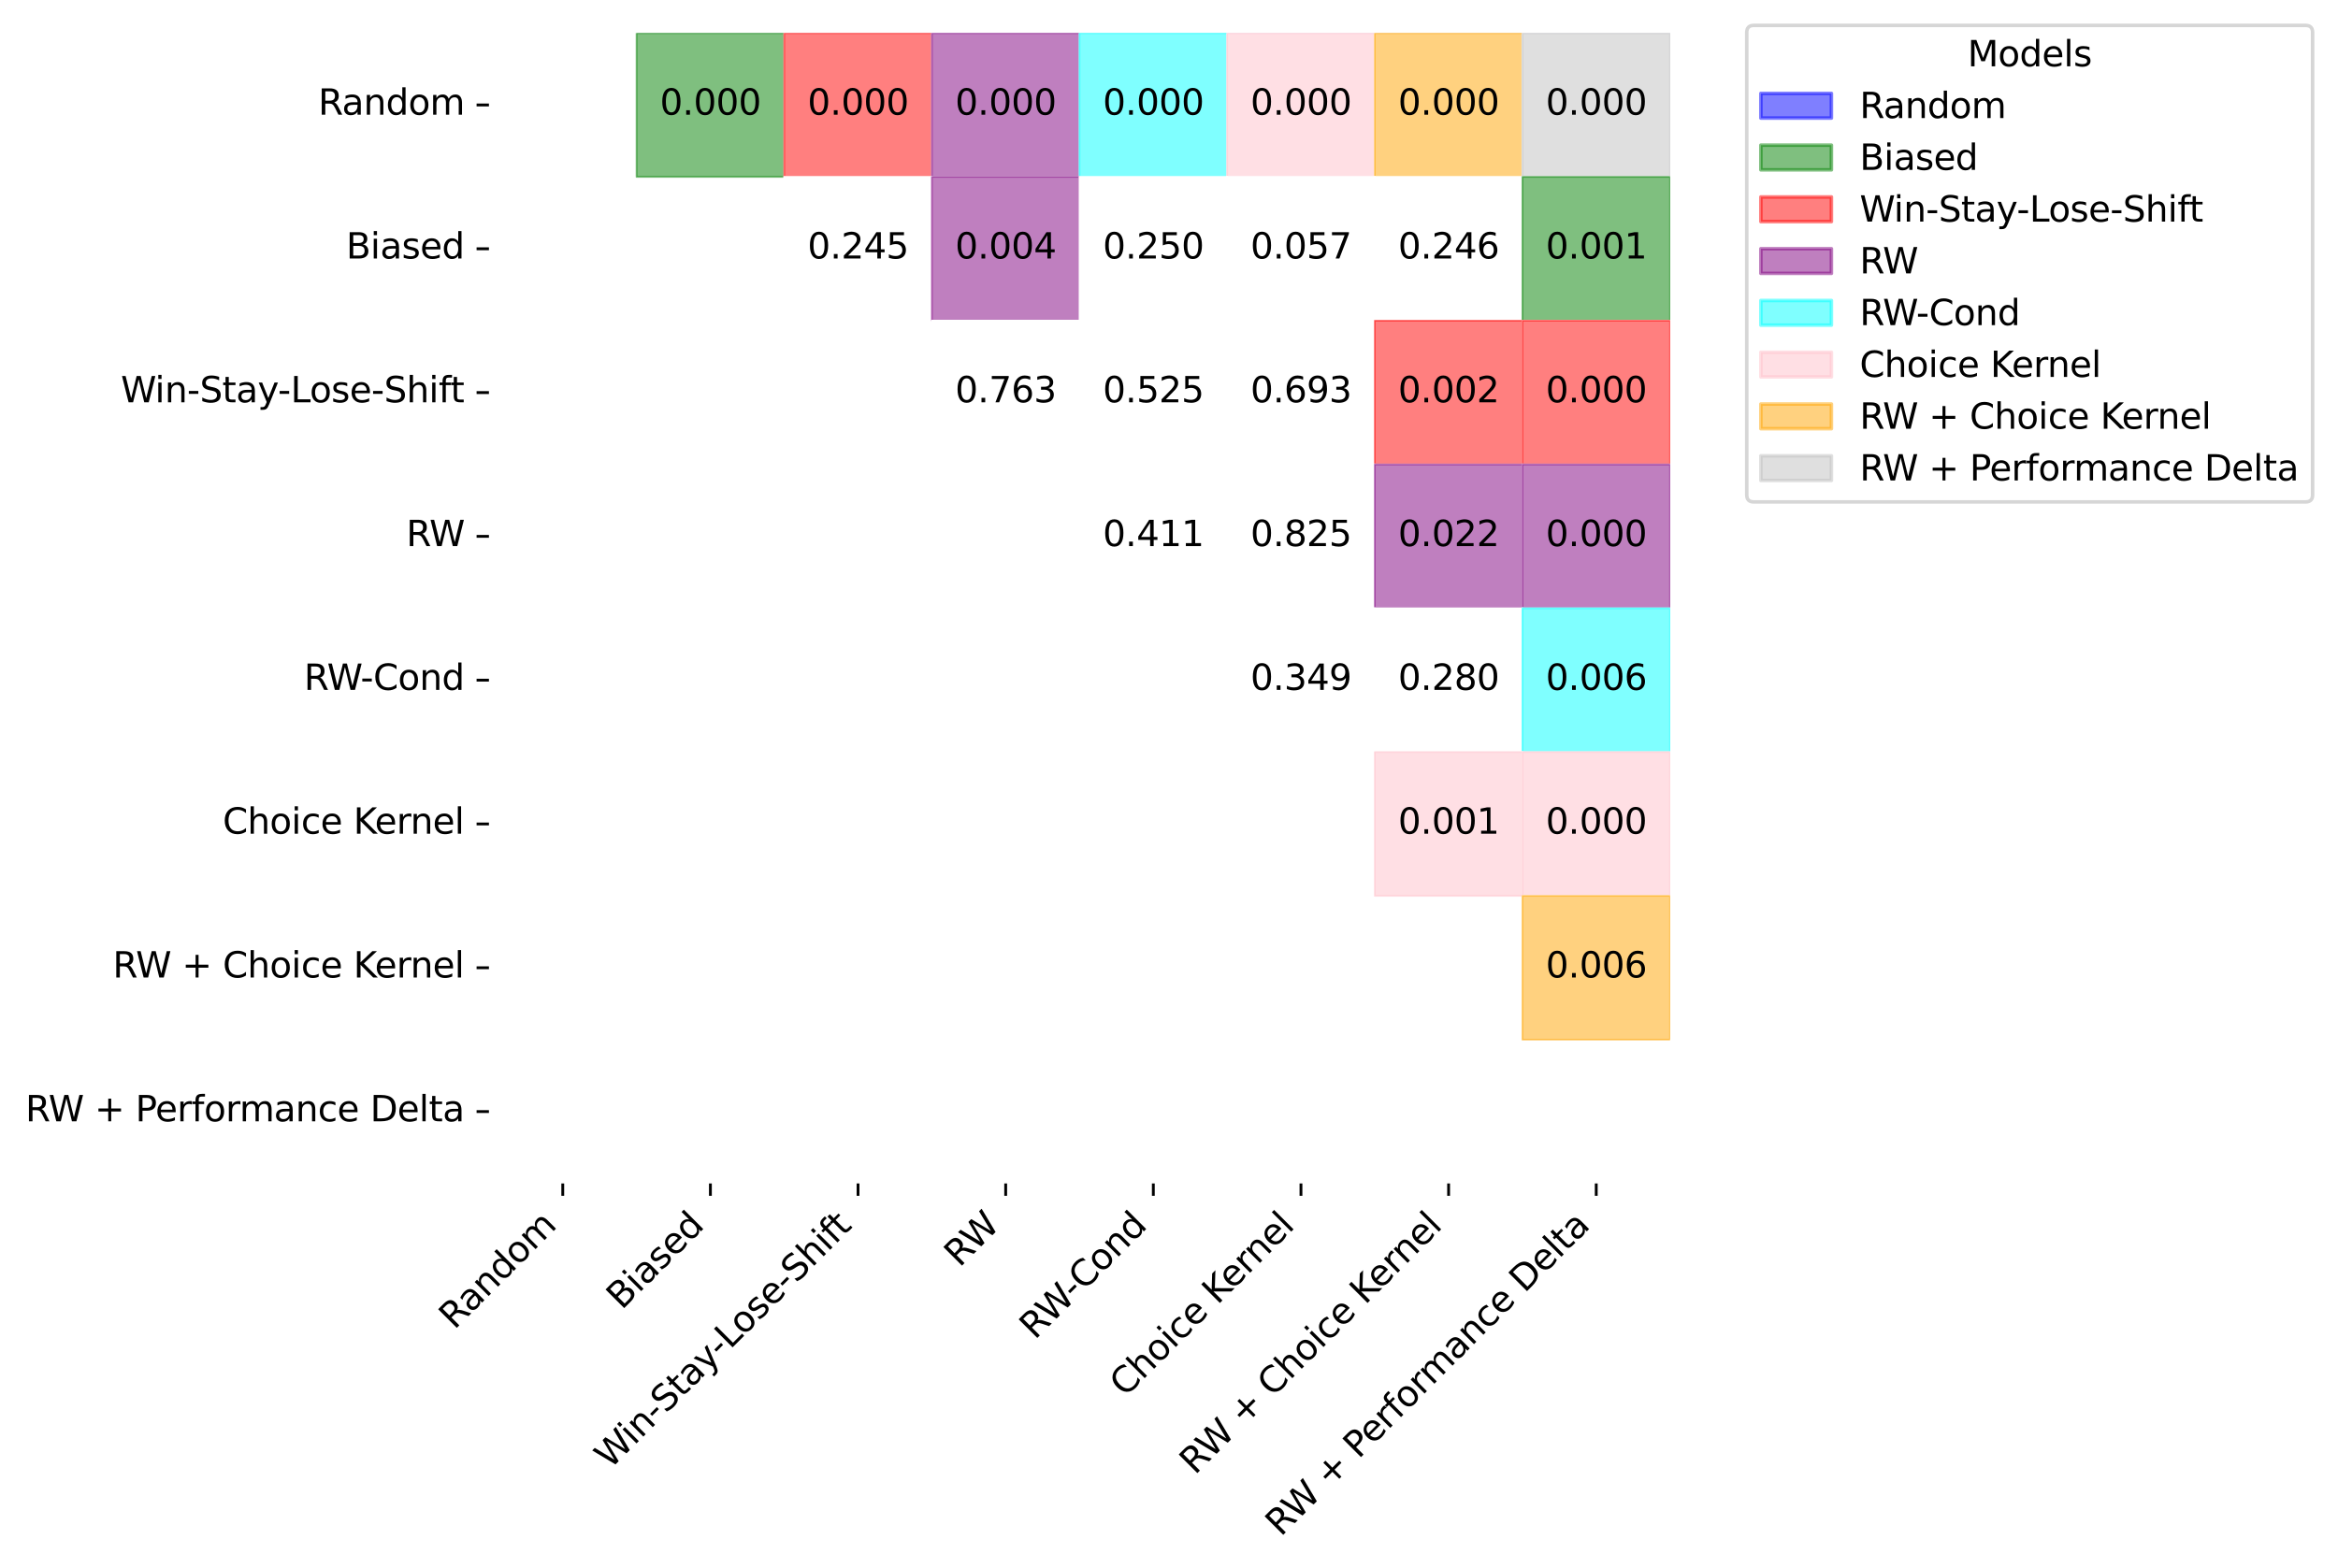 <?xml version="1.0" encoding="utf-8" standalone="no"?>
<!DOCTYPE svg PUBLIC "-//W3C//DTD SVG 1.1//EN"
  "http://www.w3.org/Graphics/SVG/1.1/DTD/svg11.dtd">
<svg xmlns:xlink="http://www.w3.org/1999/xlink" width="662.727pt" height="444.539pt" viewBox="0 0 662.727 444.539" xmlns="http://www.w3.org/2000/svg" version="1.1">
 <defs>
  <style type="text/css">*{stroke-linejoin: round; stroke-linecap: butt}</style>
 </defs>
 <g id="figure_1">
  <g id="patch_1">
   <path d="M 0 444.539 
L 662.727 444.539 
L 662.727 0 
L 0 0 
z
" style="fill: #ffffff"/>
  </g>
  <g id="axes_1">
   <g id="patch_2">
    <path d="M 138.594 335.536 
L 473.394 335.536 
L 473.394 9.376 
L 138.594 9.376 
z
" style="fill: #ffffff"/>
   </g>
   <g id="QuadMesh_1">
    <path d="M 138.594 9.376 
L 180.444 9.376 
L 180.444 50.146 
L 138.594 50.146 
L 138.594 9.376 
" clip-path="url(#p0fcbe9894f)" style="fill: none; stroke: #ffffff; stroke-width: 0.5"/>
    <path d="M 180.444 9.376 
L 222.294 9.376 
L 222.294 50.146 
L 180.444 50.146 
L 180.444 9.376 
" clip-path="url(#p0fcbe9894f)" style="fill: #3b4cc0; stroke: #ffffff; stroke-width: 0.5"/>
    <path d="M 222.294 9.376 
L 264.144 9.376 
L 264.144 50.146 
L 222.294 50.146 
L 222.294 9.376 
" clip-path="url(#p0fcbe9894f)" style="fill: #3b4cc0; stroke: #ffffff; stroke-width: 0.5"/>
    <path d="M 264.144 9.376 
L 305.994 9.376 
L 305.994 50.146 
L 264.144 50.146 
L 264.144 9.376 
" clip-path="url(#p0fcbe9894f)" style="fill: #3b4cc0; stroke: #ffffff; stroke-width: 0.5"/>
    <path d="M 305.994 9.376 
L 347.844 9.376 
L 347.844 50.146 
L 305.994 50.146 
L 305.994 9.376 
" clip-path="url(#p0fcbe9894f)" style="fill: #3b4cc0; stroke: #ffffff; stroke-width: 0.5"/>
    <path d="M 347.844 9.376 
L 389.694 9.376 
L 389.694 50.146 
L 347.844 50.146 
L 347.844 9.376 
" clip-path="url(#p0fcbe9894f)" style="fill: #3b4cc0; stroke: #ffffff; stroke-width: 0.5"/>
    <path d="M 389.694 9.376 
L 431.544 9.376 
L 431.544 50.146 
L 389.694 50.146 
L 389.694 9.376 
" clip-path="url(#p0fcbe9894f)" style="fill: #3b4cc0; stroke: #ffffff; stroke-width: 0.5"/>
    <path d="M 431.544 9.376 
L 473.394 9.376 
L 473.394 50.146 
L 431.544 50.146 
L 431.544 9.376 
" clip-path="url(#p0fcbe9894f)" style="fill: #3b4cc0; stroke: #ffffff; stroke-width: 0.5"/>
    <path d="M 138.594 50.146 
L 180.444 50.146 
L 180.444 90.916 
L 138.594 90.916 
L 138.594 50.146 
" clip-path="url(#p0fcbe9894f)" style="fill: none; stroke: #ffffff; stroke-width: 0.5"/>
    <path d="M 180.444 50.146 
L 222.294 50.146 
L 222.294 90.916 
L 180.444 90.916 
L 180.444 50.146 
" clip-path="url(#p0fcbe9894f)" style="fill: none; stroke: #ffffff; stroke-width: 0.5"/>
    <path d="M 222.294 50.146 
L 264.144 50.146 
L 264.144 90.916 
L 222.294 90.916 
L 222.294 50.146 
" clip-path="url(#p0fcbe9894f)" style="fill: #9dbdff; stroke: #ffffff; stroke-width: 0.5"/>
    <path d="M 264.144 50.146 
L 305.994 50.146 
L 305.994 90.916 
L 264.144 90.916 
L 264.144 50.146 
" clip-path="url(#p0fcbe9894f)" style="fill: #3c4ec2; stroke: #ffffff; stroke-width: 0.5"/>
    <path d="M 305.994 50.146 
L 347.844 50.146 
L 347.844 90.916 
L 305.994 90.916 
L 305.994 50.146 
" clip-path="url(#p0fcbe9894f)" style="fill: #9fbfff; stroke: #ffffff; stroke-width: 0.5"/>
    <path d="M 347.844 50.146 
L 389.694 50.146 
L 389.694 90.916 
L 347.844 90.916 
L 347.844 50.146 
" clip-path="url(#p0fcbe9894f)" style="fill: #4f69d9; stroke: #ffffff; stroke-width: 0.5"/>
    <path d="M 389.694 50.146 
L 431.544 50.146 
L 431.544 90.916 
L 389.694 90.916 
L 389.694 50.146 
" clip-path="url(#p0fcbe9894f)" style="fill: #9ebeff; stroke: #ffffff; stroke-width: 0.5"/>
    <path d="M 431.544 50.146 
L 473.394 50.146 
L 473.394 90.916 
L 431.544 90.916 
L 431.544 50.146 
" clip-path="url(#p0fcbe9894f)" style="fill: #3b4cc0; stroke: #ffffff; stroke-width: 0.5"/>
    <path d="M 138.594 90.916 
L 180.444 90.916 
L 180.444 131.686 
L 138.594 131.686 
L 138.594 90.916 
" clip-path="url(#p0fcbe9894f)" style="fill: none; stroke: #ffffff; stroke-width: 0.5"/>
    <path d="M 180.444 90.916 
L 222.294 90.916 
L 222.294 131.686 
L 180.444 131.686 
L 180.444 90.916 
" clip-path="url(#p0fcbe9894f)" style="fill: none; stroke: #ffffff; stroke-width: 0.5"/>
    <path d="M 222.294 90.916 
L 264.144 90.916 
L 264.144 131.686 
L 222.294 131.686 
L 222.294 90.916 
" clip-path="url(#p0fcbe9894f)" style="fill: none; stroke: #ffffff; stroke-width: 0.5"/>
    <path d="M 264.144 90.916 
L 305.994 90.916 
L 305.994 131.686 
L 264.144 131.686 
L 264.144 90.916 
" clip-path="url(#p0fcbe9894f)" style="fill: #cf453c; stroke: #ffffff; stroke-width: 0.5"/>
    <path d="M 305.994 90.916 
L 347.844 90.916 
L 347.844 131.686 
L 305.994 131.686 
L 305.994 90.916 
" clip-path="url(#p0fcbe9894f)" style="fill: #f5c1a9; stroke: #ffffff; stroke-width: 0.5"/>
    <path d="M 347.844 90.916 
L 389.694 90.916 
L 389.694 131.686 
L 347.844 131.686 
L 347.844 90.916 
" clip-path="url(#p0fcbe9894f)" style="fill: #e57058; stroke: #ffffff; stroke-width: 0.5"/>
    <path d="M 389.694 90.916 
L 431.544 90.916 
L 431.544 131.686 
L 389.694 131.686 
L 389.694 90.916 
" clip-path="url(#p0fcbe9894f)" style="fill: #3b4cc0; stroke: #ffffff; stroke-width: 0.5"/>
    <path d="M 431.544 90.916 
L 473.394 90.916 
L 473.394 131.686 
L 431.544 131.686 
L 431.544 90.916 
" clip-path="url(#p0fcbe9894f)" style="fill: #3b4cc0; stroke: #ffffff; stroke-width: 0.5"/>
    <path d="M 138.594 131.686 
L 180.444 131.686 
L 180.444 172.456 
L 138.594 172.456 
L 138.594 131.686 
" clip-path="url(#p0fcbe9894f)" style="fill: none; stroke: #ffffff; stroke-width: 0.5"/>
    <path d="M 180.444 131.686 
L 222.294 131.686 
L 222.294 172.456 
L 180.444 172.456 
L 180.444 131.686 
" clip-path="url(#p0fcbe9894f)" style="fill: none; stroke: #ffffff; stroke-width: 0.5"/>
    <path d="M 222.294 131.686 
L 264.144 131.686 
L 264.144 172.456 
L 222.294 172.456 
L 222.294 131.686 
" clip-path="url(#p0fcbe9894f)" style="fill: none; stroke: #ffffff; stroke-width: 0.5"/>
    <path d="M 264.144 131.686 
L 305.994 131.686 
L 305.994 172.456 
L 264.144 172.456 
L 264.144 131.686 
" clip-path="url(#p0fcbe9894f)" style="fill: none; stroke: #ffffff; stroke-width: 0.5"/>
    <path d="M 305.994 131.686 
L 347.844 131.686 
L 347.844 172.456 
L 305.994 172.456 
L 305.994 131.686 
" clip-path="url(#p0fcbe9894f)" style="fill: #dcdddd; stroke: #ffffff; stroke-width: 0.5"/>
    <path d="M 347.844 131.686 
L 389.694 131.686 
L 389.694 172.456 
L 347.844 172.456 
L 347.844 131.686 
" clip-path="url(#p0fcbe9894f)" style="fill: #b40426; stroke: #ffffff; stroke-width: 0.5"/>
    <path d="M 389.694 131.686 
L 431.544 131.686 
L 431.544 172.456 
L 389.694 172.456 
L 389.694 131.686 
" clip-path="url(#p0fcbe9894f)" style="fill: #4257c9; stroke: #ffffff; stroke-width: 0.5"/>
    <path d="M 431.544 131.686 
L 473.394 131.686 
L 473.394 172.456 
L 431.544 172.456 
L 431.544 131.686 
" clip-path="url(#p0fcbe9894f)" style="fill: #3b4cc0; stroke: #ffffff; stroke-width: 0.5"/>
    <path d="M 138.594 172.456 
L 180.444 172.456 
L 180.444 213.226 
L 138.594 213.226 
L 138.594 172.456 
" clip-path="url(#p0fcbe9894f)" style="fill: none; stroke: #ffffff; stroke-width: 0.5"/>
    <path d="M 180.444 172.456 
L 222.294 172.456 
L 222.294 213.226 
L 180.444 213.226 
L 180.444 172.456 
" clip-path="url(#p0fcbe9894f)" style="fill: none; stroke: #ffffff; stroke-width: 0.5"/>
    <path d="M 222.294 172.456 
L 264.144 172.456 
L 264.144 213.226 
L 222.294 213.226 
L 222.294 172.456 
" clip-path="url(#p0fcbe9894f)" style="fill: none; stroke: #ffffff; stroke-width: 0.5"/>
    <path d="M 264.144 172.456 
L 305.994 172.456 
L 305.994 213.226 
L 264.144 213.226 
L 264.144 172.456 
" clip-path="url(#p0fcbe9894f)" style="fill: none; stroke: #ffffff; stroke-width: 0.5"/>
    <path d="M 305.994 172.456 
L 347.844 172.456 
L 347.844 213.226 
L 305.994 213.226 
L 305.994 172.456 
" clip-path="url(#p0fcbe9894f)" style="fill: none; stroke: #ffffff; stroke-width: 0.5"/>
    <path d="M 347.844 172.456 
L 389.694 172.456 
L 389.694 213.226 
L 347.844 213.226 
L 347.844 172.456 
" clip-path="url(#p0fcbe9894f)" style="fill: #c7d7f0; stroke: #ffffff; stroke-width: 0.5"/>
    <path d="M 389.694 172.456 
L 431.544 172.456 
L 431.544 213.226 
L 389.694 213.226 
L 389.694 172.456 
" clip-path="url(#p0fcbe9894f)" style="fill: #abc8fd; stroke: #ffffff; stroke-width: 0.5"/>
    <path d="M 431.544 172.456 
L 473.394 172.456 
L 473.394 213.226 
L 431.544 213.226 
L 431.544 172.456 
" clip-path="url(#p0fcbe9894f)" style="fill: #3c4ec2; stroke: #ffffff; stroke-width: 0.5"/>
    <path d="M 138.594 213.226 
L 180.444 213.226 
L 180.444 253.996 
L 138.594 253.996 
L 138.594 213.226 
" clip-path="url(#p0fcbe9894f)" style="fill: none; stroke: #ffffff; stroke-width: 0.5"/>
    <path d="M 180.444 213.226 
L 222.294 213.226 
L 222.294 253.996 
L 180.444 253.996 
L 180.444 213.226 
" clip-path="url(#p0fcbe9894f)" style="fill: none; stroke: #ffffff; stroke-width: 0.5"/>
    <path d="M 222.294 213.226 
L 264.144 213.226 
L 264.144 253.996 
L 222.294 253.996 
L 222.294 213.226 
" clip-path="url(#p0fcbe9894f)" style="fill: none; stroke: #ffffff; stroke-width: 0.5"/>
    <path d="M 264.144 213.226 
L 305.994 213.226 
L 305.994 253.996 
L 264.144 253.996 
L 264.144 213.226 
" clip-path="url(#p0fcbe9894f)" style="fill: none; stroke: #ffffff; stroke-width: 0.5"/>
    <path d="M 305.994 213.226 
L 347.844 213.226 
L 347.844 253.996 
L 305.994 253.996 
L 305.994 213.226 
" clip-path="url(#p0fcbe9894f)" style="fill: none; stroke: #ffffff; stroke-width: 0.5"/>
    <path d="M 347.844 213.226 
L 389.694 213.226 
L 389.694 253.996 
L 347.844 253.996 
L 347.844 213.226 
" clip-path="url(#p0fcbe9894f)" style="fill: none; stroke: #ffffff; stroke-width: 0.5"/>
    <path d="M 389.694 213.226 
L 431.544 213.226 
L 431.544 253.996 
L 389.694 253.996 
L 389.694 213.226 
" clip-path="url(#p0fcbe9894f)" style="fill: #3b4cc0; stroke: #ffffff; stroke-width: 0.5"/>
    <path d="M 431.544 213.226 
L 473.394 213.226 
L 473.394 253.996 
L 431.544 253.996 
L 431.544 213.226 
" clip-path="url(#p0fcbe9894f)" style="fill: #3b4cc0; stroke: #ffffff; stroke-width: 0.5"/>
    <path d="M 138.594 253.996 
L 180.444 253.996 
L 180.444 294.766 
L 138.594 294.766 
L 138.594 253.996 
" clip-path="url(#p0fcbe9894f)" style="fill: none; stroke: #ffffff; stroke-width: 0.5"/>
    <path d="M 180.444 253.996 
L 222.294 253.996 
L 222.294 294.766 
L 180.444 294.766 
L 180.444 253.996 
" clip-path="url(#p0fcbe9894f)" style="fill: none; stroke: #ffffff; stroke-width: 0.5"/>
    <path d="M 222.294 253.996 
L 264.144 253.996 
L 264.144 294.766 
L 222.294 294.766 
L 222.294 253.996 
" clip-path="url(#p0fcbe9894f)" style="fill: none; stroke: #ffffff; stroke-width: 0.5"/>
    <path d="M 264.144 253.996 
L 305.994 253.996 
L 305.994 294.766 
L 264.144 294.766 
L 264.144 253.996 
" clip-path="url(#p0fcbe9894f)" style="fill: none; stroke: #ffffff; stroke-width: 0.5"/>
    <path d="M 305.994 253.996 
L 347.844 253.996 
L 347.844 294.766 
L 305.994 294.766 
L 305.994 253.996 
" clip-path="url(#p0fcbe9894f)" style="fill: none; stroke: #ffffff; stroke-width: 0.5"/>
    <path d="M 347.844 253.996 
L 389.694 253.996 
L 389.694 294.766 
L 347.844 294.766 
L 347.844 253.996 
" clip-path="url(#p0fcbe9894f)" style="fill: none; stroke: #ffffff; stroke-width: 0.5"/>
    <path d="M 389.694 253.996 
L 431.544 253.996 
L 431.544 294.766 
L 389.694 294.766 
L 389.694 253.996 
" clip-path="url(#p0fcbe9894f)" style="fill: none; stroke: #ffffff; stroke-width: 0.5"/>
    <path d="M 431.544 253.996 
L 473.394 253.996 
L 473.394 294.766 
L 431.544 294.766 
L 431.544 253.996 
" clip-path="url(#p0fcbe9894f)" style="fill: #3c4ec2; stroke: #ffffff; stroke-width: 0.5"/>
    <path d="M 138.594 294.766 
L 180.444 294.766 
L 180.444 335.536 
L 138.594 335.536 
L 138.594 294.766 
" clip-path="url(#p0fcbe9894f)" style="fill: none; stroke: #ffffff; stroke-width: 0.5"/>
    <path d="M 180.444 294.766 
L 222.294 294.766 
L 222.294 335.536 
L 180.444 335.536 
L 180.444 294.766 
" clip-path="url(#p0fcbe9894f)" style="fill: none; stroke: #ffffff; stroke-width: 0.5"/>
    <path d="M 222.294 294.766 
L 264.144 294.766 
L 264.144 335.536 
L 222.294 335.536 
L 222.294 294.766 
" clip-path="url(#p0fcbe9894f)" style="fill: none; stroke: #ffffff; stroke-width: 0.5"/>
    <path d="M 264.144 294.766 
L 305.994 294.766 
L 305.994 335.536 
L 264.144 335.536 
L 264.144 294.766 
" clip-path="url(#p0fcbe9894f)" style="fill: none; stroke: #ffffff; stroke-width: 0.5"/>
    <path d="M 305.994 294.766 
L 347.844 294.766 
L 347.844 335.536 
L 305.994 335.536 
L 305.994 294.766 
" clip-path="url(#p0fcbe9894f)" style="fill: none; stroke: #ffffff; stroke-width: 0.5"/>
    <path d="M 347.844 294.766 
L 389.694 294.766 
L 389.694 335.536 
L 347.844 335.536 
L 347.844 294.766 
" clip-path="url(#p0fcbe9894f)" style="fill: none; stroke: #ffffff; stroke-width: 0.5"/>
    <path d="M 389.694 294.766 
L 431.544 294.766 
L 431.544 335.536 
L 389.694 335.536 
L 389.694 294.766 
" clip-path="url(#p0fcbe9894f)" style="fill: none; stroke: #ffffff; stroke-width: 0.5"/>
    <path d="M 431.544 294.766 
L 473.394 294.766 
L 473.394 335.536 
L 431.544 335.536 
L 431.544 294.766 
" clip-path="url(#p0fcbe9894f)" style="fill: none; stroke: #ffffff; stroke-width: 0.5"/>
   </g>
   <g id="patch_3">
    <path d="M 180.444 9.376 
L 222.294 9.376 
L 222.294 50.146 
L 180.444 50.146 
z
" clip-path="url(#p0fcbe9894f)" style="fill: #ffffff; stroke: #ffffff; stroke-width: 0.5; stroke-linejoin: miter"/>
   </g>
   <g id="patch_4">
    <path d="M 180.444 9.376 
L 222.294 9.376 
L 222.294 50.146 
L 180.444 50.146 
z
" clip-path="url(#p0fcbe9894f)" style="fill: #008000; opacity: 0.5; stroke: #008000; stroke-width: 0.5; stroke-linejoin: miter"/>
   </g>
   <g id="patch_5">
    <path d="M 222.294 9.376 
L 264.144 9.376 
L 264.144 50.146 
L 222.294 50.146 
z
" clip-path="url(#p0fcbe9894f)" style="fill: #ffffff; stroke: #ffffff; stroke-width: 0.5; stroke-linejoin: miter"/>
   </g>
   <g id="patch_6">
    <path d="M 222.294 9.376 
L 264.144 9.376 
L 264.144 50.146 
L 222.294 50.146 
z
" clip-path="url(#p0fcbe9894f)" style="fill: #ff0000; opacity: 0.5; stroke: #ff0000; stroke-width: 0.5; stroke-linejoin: miter"/>
   </g>
   <g id="patch_7">
    <path d="M 264.144 9.376 
L 305.994 9.376 
L 305.994 50.146 
L 264.144 50.146 
z
" clip-path="url(#p0fcbe9894f)" style="fill: #ffffff; stroke: #ffffff; stroke-width: 0.5; stroke-linejoin: miter"/>
   </g>
   <g id="patch_8">
    <path d="M 264.144 9.376 
L 305.994 9.376 
L 305.994 50.146 
L 264.144 50.146 
z
" clip-path="url(#p0fcbe9894f)" style="fill: #800080; opacity: 0.5; stroke: #800080; stroke-width: 0.5; stroke-linejoin: miter"/>
   </g>
   <g id="patch_9">
    <path d="M 305.994 9.376 
L 347.844 9.376 
L 347.844 50.146 
L 305.994 50.146 
z
" clip-path="url(#p0fcbe9894f)" style="fill: #ffffff; stroke: #ffffff; stroke-width: 0.5; stroke-linejoin: miter"/>
   </g>
   <g id="patch_10">
    <path d="M 305.994 9.376 
L 347.844 9.376 
L 347.844 50.146 
L 305.994 50.146 
z
" clip-path="url(#p0fcbe9894f)" style="fill: #00ffff; opacity: 0.5; stroke: #00ffff; stroke-width: 0.5; stroke-linejoin: miter"/>
   </g>
   <g id="patch_11">
    <path d="M 347.844 9.376 
L 389.694 9.376 
L 389.694 50.146 
L 347.844 50.146 
z
" clip-path="url(#p0fcbe9894f)" style="fill: #ffffff; stroke: #ffffff; stroke-width: 0.5; stroke-linejoin: miter"/>
   </g>
   <g id="patch_12">
    <path d="M 347.844 9.376 
L 389.694 9.376 
L 389.694 50.146 
L 347.844 50.146 
z
" clip-path="url(#p0fcbe9894f)" style="fill: #ffc0cb; opacity: 0.5; stroke: #ffc0cb; stroke-width: 0.5; stroke-linejoin: miter"/>
   </g>
   <g id="patch_13">
    <path d="M 389.694 9.376 
L 431.544 9.376 
L 431.544 50.146 
L 389.694 50.146 
z
" clip-path="url(#p0fcbe9894f)" style="fill: #ffffff; stroke: #ffffff; stroke-width: 0.5; stroke-linejoin: miter"/>
   </g>
   <g id="patch_14">
    <path d="M 389.694 9.376 
L 431.544 9.376 
L 431.544 50.146 
L 389.694 50.146 
z
" clip-path="url(#p0fcbe9894f)" style="fill: #ffa500; opacity: 0.5; stroke: #ffa500; stroke-width: 0.5; stroke-linejoin: miter"/>
   </g>
   <g id="patch_15">
    <path d="M 431.544 9.376 
L 473.394 9.376 
L 473.394 50.146 
L 431.544 50.146 
z
" clip-path="url(#p0fcbe9894f)" style="fill: #ffffff; stroke: #ffffff; stroke-width: 0.5; stroke-linejoin: miter"/>
   </g>
   <g id="patch_16">
    <path d="M 431.544 9.376 
L 473.394 9.376 
L 473.394 50.146 
L 431.544 50.146 
z
" clip-path="url(#p0fcbe9894f)" style="fill: #c0c0c0; opacity: 0.5; stroke: #c0c0c0; stroke-width: 0.5; stroke-linejoin: miter"/>
   </g>
   <g id="patch_17">
    <path d="M 222.294 50.146 
L 264.144 50.146 
L 264.144 90.916 
L 222.294 90.916 
z
" clip-path="url(#p0fcbe9894f)" style="fill: #ffffff; stroke: #ffffff; stroke-width: 0.5; stroke-linejoin: miter"/>
   </g>
   <g id="patch_18">
    <path d="M 264.144 50.146 
L 305.994 50.146 
L 305.994 90.916 
L 264.144 90.916 
z
" clip-path="url(#p0fcbe9894f)" style="fill: #ffffff; stroke: #ffffff; stroke-width: 0.5; stroke-linejoin: miter"/>
   </g>
   <g id="patch_19">
    <path d="M 264.144 50.146 
L 305.994 50.146 
L 305.994 90.916 
L 264.144 90.916 
z
" clip-path="url(#p0fcbe9894f)" style="fill: #800080; opacity: 0.5; stroke: #800080; stroke-width: 0.5; stroke-linejoin: miter"/>
   </g>
   <g id="patch_20">
    <path d="M 305.994 50.146 
L 347.844 50.146 
L 347.844 90.916 
L 305.994 90.916 
z
" clip-path="url(#p0fcbe9894f)" style="fill: #ffffff; stroke: #ffffff; stroke-width: 0.5; stroke-linejoin: miter"/>
   </g>
   <g id="patch_21">
    <path d="M 347.844 50.146 
L 389.694 50.146 
L 389.694 90.916 
L 347.844 90.916 
z
" clip-path="url(#p0fcbe9894f)" style="fill: #ffffff; stroke: #ffffff; stroke-width: 0.5; stroke-linejoin: miter"/>
   </g>
   <g id="patch_22">
    <path d="M 389.694 50.146 
L 431.544 50.146 
L 431.544 90.916 
L 389.694 90.916 
z
" clip-path="url(#p0fcbe9894f)" style="fill: #ffffff; stroke: #ffffff; stroke-width: 0.5; stroke-linejoin: miter"/>
   </g>
   <g id="patch_23">
    <path d="M 431.544 50.146 
L 473.394 50.146 
L 473.394 90.916 
L 431.544 90.916 
z
" clip-path="url(#p0fcbe9894f)" style="fill: #ffffff; stroke: #ffffff; stroke-width: 0.5; stroke-linejoin: miter"/>
   </g>
   <g id="patch_24">
    <path d="M 431.544 50.146 
L 473.394 50.146 
L 473.394 90.916 
L 431.544 90.916 
z
" clip-path="url(#p0fcbe9894f)" style="fill: #008000; opacity: 0.5; stroke: #008000; stroke-width: 0.5; stroke-linejoin: miter"/>
   </g>
   <g id="patch_25">
    <path d="M 264.144 90.916 
L 305.994 90.916 
L 305.994 131.686 
L 264.144 131.686 
z
" clip-path="url(#p0fcbe9894f)" style="fill: #ffffff; stroke: #ffffff; stroke-width: 0.5; stroke-linejoin: miter"/>
   </g>
   <g id="patch_26">
    <path d="M 305.994 90.916 
L 347.844 90.916 
L 347.844 131.686 
L 305.994 131.686 
z
" clip-path="url(#p0fcbe9894f)" style="fill: #ffffff; stroke: #ffffff; stroke-width: 0.5; stroke-linejoin: miter"/>
   </g>
   <g id="patch_27">
    <path d="M 347.844 90.916 
L 389.694 90.916 
L 389.694 131.686 
L 347.844 131.686 
z
" clip-path="url(#p0fcbe9894f)" style="fill: #ffffff; stroke: #ffffff; stroke-width: 0.5; stroke-linejoin: miter"/>
   </g>
   <g id="patch_28">
    <path d="M 389.694 90.916 
L 431.544 90.916 
L 431.544 131.686 
L 389.694 131.686 
z
" clip-path="url(#p0fcbe9894f)" style="fill: #ffffff; stroke: #ffffff; stroke-width: 0.5; stroke-linejoin: miter"/>
   </g>
   <g id="patch_29">
    <path d="M 389.694 90.916 
L 431.544 90.916 
L 431.544 131.686 
L 389.694 131.686 
z
" clip-path="url(#p0fcbe9894f)" style="fill: #ff0000; opacity: 0.5; stroke: #ff0000; stroke-width: 0.5; stroke-linejoin: miter"/>
   </g>
   <g id="patch_30">
    <path d="M 431.544 90.916 
L 473.394 90.916 
L 473.394 131.686 
L 431.544 131.686 
z
" clip-path="url(#p0fcbe9894f)" style="fill: #ffffff; stroke: #ffffff; stroke-width: 0.5; stroke-linejoin: miter"/>
   </g>
   <g id="patch_31">
    <path d="M 431.544 90.916 
L 473.394 90.916 
L 473.394 131.686 
L 431.544 131.686 
z
" clip-path="url(#p0fcbe9894f)" style="fill: #ff0000; opacity: 0.5; stroke: #ff0000; stroke-width: 0.5; stroke-linejoin: miter"/>
   </g>
   <g id="patch_32">
    <path d="M 305.994 131.686 
L 347.844 131.686 
L 347.844 172.456 
L 305.994 172.456 
z
" clip-path="url(#p0fcbe9894f)" style="fill: #ffffff; stroke: #ffffff; stroke-width: 0.5; stroke-linejoin: miter"/>
   </g>
   <g id="patch_33">
    <path d="M 347.844 131.686 
L 389.694 131.686 
L 389.694 172.456 
L 347.844 172.456 
z
" clip-path="url(#p0fcbe9894f)" style="fill: #ffffff; stroke: #ffffff; stroke-width: 0.5; stroke-linejoin: miter"/>
   </g>
   <g id="patch_34">
    <path d="M 389.694 131.686 
L 431.544 131.686 
L 431.544 172.456 
L 389.694 172.456 
z
" clip-path="url(#p0fcbe9894f)" style="fill: #ffffff; stroke: #ffffff; stroke-width: 0.5; stroke-linejoin: miter"/>
   </g>
   <g id="patch_35">
    <path d="M 389.694 131.686 
L 431.544 131.686 
L 431.544 172.456 
L 389.694 172.456 
z
" clip-path="url(#p0fcbe9894f)" style="fill: #800080; opacity: 0.5; stroke: #800080; stroke-width: 0.5; stroke-linejoin: miter"/>
   </g>
   <g id="patch_36">
    <path d="M 431.544 131.686 
L 473.394 131.686 
L 473.394 172.456 
L 431.544 172.456 
z
" clip-path="url(#p0fcbe9894f)" style="fill: #ffffff; stroke: #ffffff; stroke-width: 0.5; stroke-linejoin: miter"/>
   </g>
   <g id="patch_37">
    <path d="M 431.544 131.686 
L 473.394 131.686 
L 473.394 172.456 
L 431.544 172.456 
z
" clip-path="url(#p0fcbe9894f)" style="fill: #800080; opacity: 0.5; stroke: #800080; stroke-width: 0.5; stroke-linejoin: miter"/>
   </g>
   <g id="patch_38">
    <path d="M 347.844 172.456 
L 389.694 172.456 
L 389.694 213.226 
L 347.844 213.226 
z
" clip-path="url(#p0fcbe9894f)" style="fill: #ffffff; stroke: #ffffff; stroke-width: 0.5; stroke-linejoin: miter"/>
   </g>
   <g id="patch_39">
    <path d="M 389.694 172.456 
L 431.544 172.456 
L 431.544 213.226 
L 389.694 213.226 
z
" clip-path="url(#p0fcbe9894f)" style="fill: #ffffff; stroke: #ffffff; stroke-width: 0.5; stroke-linejoin: miter"/>
   </g>
   <g id="patch_40">
    <path d="M 431.544 172.456 
L 473.394 172.456 
L 473.394 213.226 
L 431.544 213.226 
z
" clip-path="url(#p0fcbe9894f)" style="fill: #ffffff; stroke: #ffffff; stroke-width: 0.5; stroke-linejoin: miter"/>
   </g>
   <g id="patch_41">
    <path d="M 431.544 172.456 
L 473.394 172.456 
L 473.394 213.226 
L 431.544 213.226 
z
" clip-path="url(#p0fcbe9894f)" style="fill: #00ffff; opacity: 0.5; stroke: #00ffff; stroke-width: 0.5; stroke-linejoin: miter"/>
   </g>
   <g id="patch_42">
    <path d="M 389.694 213.226 
L 431.544 213.226 
L 431.544 253.996 
L 389.694 253.996 
z
" clip-path="url(#p0fcbe9894f)" style="fill: #ffffff; stroke: #ffffff; stroke-width: 0.5; stroke-linejoin: miter"/>
   </g>
   <g id="patch_43">
    <path d="M 389.694 213.226 
L 431.544 213.226 
L 431.544 253.996 
L 389.694 253.996 
z
" clip-path="url(#p0fcbe9894f)" style="fill: #ffc0cb; opacity: 0.5; stroke: #ffc0cb; stroke-width: 0.5; stroke-linejoin: miter"/>
   </g>
   <g id="patch_44">
    <path d="M 431.544 213.226 
L 473.394 213.226 
L 473.394 253.996 
L 431.544 253.996 
z
" clip-path="url(#p0fcbe9894f)" style="fill: #ffffff; stroke: #ffffff; stroke-width: 0.5; stroke-linejoin: miter"/>
   </g>
   <g id="patch_45">
    <path d="M 431.544 213.226 
L 473.394 213.226 
L 473.394 253.996 
L 431.544 253.996 
z
" clip-path="url(#p0fcbe9894f)" style="fill: #ffc0cb; opacity: 0.5; stroke: #ffc0cb; stroke-width: 0.5; stroke-linejoin: miter"/>
   </g>
   <g id="patch_46">
    <path d="M 431.544 253.996 
L 473.394 253.996 
L 473.394 294.766 
L 431.544 294.766 
z
" clip-path="url(#p0fcbe9894f)" style="fill: #ffffff; stroke: #ffffff; stroke-width: 0.5; stroke-linejoin: miter"/>
   </g>
   <g id="patch_47">
    <path d="M 431.544 253.996 
L 473.394 253.996 
L 473.394 294.766 
L 431.544 294.766 
z
" clip-path="url(#p0fcbe9894f)" style="fill: #ffa500; opacity: 0.5; stroke: #ffa500; stroke-width: 0.5; stroke-linejoin: miter"/>
   </g>
   <g id="matplotlib.axis_1">
    <g id="xtick_1">
     <g id="line2d_1">
      <defs>
       <path id="m65ca04c4cd" d="M 0 0 
L 0 3.5 
" style="stroke: #000000; stroke-width: 0.8"/>
      </defs>
      <g>
       <use xlink:href="#m65ca04c4cd" x="159.519" y="335.536" style="stroke: #000000; stroke-width: 0.8"/>
      </g>
     </g>
     <g id="text_1">
      <!-- Random -->
      <g transform="translate(128.776 377.18) rotate(-45) scale(0.1 -0.1)">
       <defs>
        <path id="DejaVuSans-52" d="M 2841 2188 
Q 3044 2119 3236 1894 
Q 3428 1669 3622 1275 
L 4263 0 
L 3584 0 
L 2988 1197 
Q 2756 1666 2539 1819 
Q 2322 1972 1947 1972 
L 1259 1972 
L 1259 0 
L 628 0 
L 628 4666 
L 2053 4666 
Q 2853 4666 3247 4331 
Q 3641 3997 3641 3322 
Q 3641 2881 3436 2590 
Q 3231 2300 2841 2188 
z
M 1259 4147 
L 1259 2491 
L 2053 2491 
Q 2509 2491 2742 2702 
Q 2975 2913 2975 3322 
Q 2975 3731 2742 3939 
Q 2509 4147 2053 4147 
L 1259 4147 
z
" transform="scale(0.016)"/>
        <path id="DejaVuSans-61" d="M 2194 1759 
Q 1497 1759 1228 1600 
Q 959 1441 959 1056 
Q 959 750 1161 570 
Q 1363 391 1709 391 
Q 2188 391 2477 730 
Q 2766 1069 2766 1631 
L 2766 1759 
L 2194 1759 
z
M 3341 1997 
L 3341 0 
L 2766 0 
L 2766 531 
Q 2569 213 2275 61 
Q 1981 -91 1556 -91 
Q 1019 -91 701 211 
Q 384 513 384 1019 
Q 384 1609 779 1909 
Q 1175 2209 1959 2209 
L 2766 2209 
L 2766 2266 
Q 2766 2663 2505 2880 
Q 2244 3097 1772 3097 
Q 1472 3097 1187 3025 
Q 903 2953 641 2809 
L 641 3341 
Q 956 3463 1253 3523 
Q 1550 3584 1831 3584 
Q 2591 3584 2966 3190 
Q 3341 2797 3341 1997 
z
" transform="scale(0.016)"/>
        <path id="DejaVuSans-6e" d="M 3513 2113 
L 3513 0 
L 2938 0 
L 2938 2094 
Q 2938 2591 2744 2837 
Q 2550 3084 2163 3084 
Q 1697 3084 1428 2787 
Q 1159 2491 1159 1978 
L 1159 0 
L 581 0 
L 581 3500 
L 1159 3500 
L 1159 2956 
Q 1366 3272 1645 3428 
Q 1925 3584 2291 3584 
Q 2894 3584 3203 3211 
Q 3513 2838 3513 2113 
z
" transform="scale(0.016)"/>
        <path id="DejaVuSans-64" d="M 2906 2969 
L 2906 4863 
L 3481 4863 
L 3481 0 
L 2906 0 
L 2906 525 
Q 2725 213 2448 61 
Q 2172 -91 1784 -91 
Q 1150 -91 751 415 
Q 353 922 353 1747 
Q 353 2572 751 3078 
Q 1150 3584 1784 3584 
Q 2172 3584 2448 3432 
Q 2725 3281 2906 2969 
z
M 947 1747 
Q 947 1113 1208 752 
Q 1469 391 1925 391 
Q 2381 391 2643 752 
Q 2906 1113 2906 1747 
Q 2906 2381 2643 2742 
Q 2381 3103 1925 3103 
Q 1469 3103 1208 2742 
Q 947 2381 947 1747 
z
" transform="scale(0.016)"/>
        <path id="DejaVuSans-6f" d="M 1959 3097 
Q 1497 3097 1228 2736 
Q 959 2375 959 1747 
Q 959 1119 1226 758 
Q 1494 397 1959 397 
Q 2419 397 2687 759 
Q 2956 1122 2956 1747 
Q 2956 2369 2687 2733 
Q 2419 3097 1959 3097 
z
M 1959 3584 
Q 2709 3584 3137 3096 
Q 3566 2609 3566 1747 
Q 3566 888 3137 398 
Q 2709 -91 1959 -91 
Q 1206 -91 779 398 
Q 353 888 353 1747 
Q 353 2609 779 3096 
Q 1206 3584 1959 3584 
z
" transform="scale(0.016)"/>
        <path id="DejaVuSans-6d" d="M 3328 2828 
Q 3544 3216 3844 3400 
Q 4144 3584 4550 3584 
Q 5097 3584 5394 3201 
Q 5691 2819 5691 2113 
L 5691 0 
L 5113 0 
L 5113 2094 
Q 5113 2597 4934 2840 
Q 4756 3084 4391 3084 
Q 3944 3084 3684 2787 
Q 3425 2491 3425 1978 
L 3425 0 
L 2847 0 
L 2847 2094 
Q 2847 2600 2669 2842 
Q 2491 3084 2119 3084 
Q 1678 3084 1418 2786 
Q 1159 2488 1159 1978 
L 1159 0 
L 581 0 
L 581 3500 
L 1159 3500 
L 1159 2956 
Q 1356 3278 1631 3431 
Q 1906 3584 2284 3584 
Q 2666 3584 2933 3390 
Q 3200 3197 3328 2828 
z
" transform="scale(0.016)"/>
       </defs>
       <use xlink:href="#DejaVuSans-52"/>
       <use xlink:href="#DejaVuSans-61" x="67.232"/>
       <use xlink:href="#DejaVuSans-6e" x="128.512"/>
       <use xlink:href="#DejaVuSans-64" x="191.891"/>
       <use xlink:href="#DejaVuSans-6f" x="255.367"/>
       <use xlink:href="#DejaVuSans-6d" x="316.549"/>
      </g>
     </g>
    </g>
    <g id="xtick_2">
     <g id="line2d_2">
      <g>
       <use xlink:href="#m65ca04c4cd" x="201.369" y="335.536" style="stroke: #000000; stroke-width: 0.8"/>
      </g>
     </g>
     <g id="text_2">
      <!-- Biased -->
      <g transform="translate(176.226 371.581) rotate(-45) scale(0.1 -0.1)">
       <defs>
        <path id="DejaVuSans-42" d="M 1259 2228 
L 1259 519 
L 2272 519 
Q 2781 519 3026 730 
Q 3272 941 3272 1375 
Q 3272 1813 3026 2020 
Q 2781 2228 2272 2228 
L 1259 2228 
z
M 1259 4147 
L 1259 2741 
L 2194 2741 
Q 2656 2741 2882 2914 
Q 3109 3088 3109 3444 
Q 3109 3797 2882 3972 
Q 2656 4147 2194 4147 
L 1259 4147 
z
M 628 4666 
L 2241 4666 
Q 2963 4666 3353 4366 
Q 3744 4066 3744 3513 
Q 3744 3084 3544 2831 
Q 3344 2578 2956 2516 
Q 3422 2416 3680 2098 
Q 3938 1781 3938 1306 
Q 3938 681 3513 340 
Q 3088 0 2303 0 
L 628 0 
L 628 4666 
z
" transform="scale(0.016)"/>
        <path id="DejaVuSans-69" d="M 603 3500 
L 1178 3500 
L 1178 0 
L 603 0 
L 603 3500 
z
M 603 4863 
L 1178 4863 
L 1178 4134 
L 603 4134 
L 603 4863 
z
" transform="scale(0.016)"/>
        <path id="DejaVuSans-73" d="M 2834 3397 
L 2834 2853 
Q 2591 2978 2328 3040 
Q 2066 3103 1784 3103 
Q 1356 3103 1142 2972 
Q 928 2841 928 2578 
Q 928 2378 1081 2264 
Q 1234 2150 1697 2047 
L 1894 2003 
Q 2506 1872 2764 1633 
Q 3022 1394 3022 966 
Q 3022 478 2636 193 
Q 2250 -91 1575 -91 
Q 1294 -91 989 -36 
Q 684 19 347 128 
L 347 722 
Q 666 556 975 473 
Q 1284 391 1588 391 
Q 1994 391 2212 530 
Q 2431 669 2431 922 
Q 2431 1156 2273 1281 
Q 2116 1406 1581 1522 
L 1381 1569 
Q 847 1681 609 1914 
Q 372 2147 372 2553 
Q 372 3047 722 3315 
Q 1072 3584 1716 3584 
Q 2034 3584 2315 3537 
Q 2597 3491 2834 3397 
z
" transform="scale(0.016)"/>
        <path id="DejaVuSans-65" d="M 3597 1894 
L 3597 1613 
L 953 1613 
Q 991 1019 1311 708 
Q 1631 397 2203 397 
Q 2534 397 2845 478 
Q 3156 559 3463 722 
L 3463 178 
Q 3153 47 2828 -22 
Q 2503 -91 2169 -91 
Q 1331 -91 842 396 
Q 353 884 353 1716 
Q 353 2575 817 3079 
Q 1281 3584 2069 3584 
Q 2775 3584 3186 3129 
Q 3597 2675 3597 1894 
z
M 3022 2063 
Q 3016 2534 2758 2815 
Q 2500 3097 2075 3097 
Q 1594 3097 1305 2825 
Q 1016 2553 972 2059 
L 3022 2063 
z
" transform="scale(0.016)"/>
       </defs>
       <use xlink:href="#DejaVuSans-42"/>
       <use xlink:href="#DejaVuSans-69" x="68.604"/>
       <use xlink:href="#DejaVuSans-61" x="96.387"/>
       <use xlink:href="#DejaVuSans-73" x="157.666"/>
       <use xlink:href="#DejaVuSans-65" x="209.766"/>
       <use xlink:href="#DejaVuSans-64" x="271.289"/>
      </g>
     </g>
    </g>
    <g id="xtick_3">
     <g id="line2d_3">
      <g>
       <use xlink:href="#m65ca04c4cd" x="243.219" y="335.536" style="stroke: #000000; stroke-width: 0.8"/>
      </g>
     </g>
     <g id="text_3">
      <!-- Win-Stay-Lose-Shift -->
      <g transform="translate(172.911 416.745) rotate(-45) scale(0.1 -0.1)">
       <defs>
        <path id="DejaVuSans-57" d="M 213 4666 
L 850 4666 
L 1831 722 
L 2809 4666 
L 3519 4666 
L 4500 722 
L 5478 4666 
L 6119 4666 
L 4947 0 
L 4153 0 
L 3169 4050 
L 2175 0 
L 1381 0 
L 213 4666 
z
" transform="scale(0.016)"/>
        <path id="DejaVuSans-2d" d="M 313 2009 
L 1997 2009 
L 1997 1497 
L 313 1497 
L 313 2009 
z
" transform="scale(0.016)"/>
        <path id="DejaVuSans-53" d="M 3425 4513 
L 3425 3897 
Q 3066 4069 2747 4153 
Q 2428 4238 2131 4238 
Q 1616 4238 1336 4038 
Q 1056 3838 1056 3469 
Q 1056 3159 1242 3001 
Q 1428 2844 1947 2747 
L 2328 2669 
Q 3034 2534 3370 2195 
Q 3706 1856 3706 1288 
Q 3706 609 3251 259 
Q 2797 -91 1919 -91 
Q 1588 -91 1214 -16 
Q 841 59 441 206 
L 441 856 
Q 825 641 1194 531 
Q 1563 422 1919 422 
Q 2459 422 2753 634 
Q 3047 847 3047 1241 
Q 3047 1584 2836 1778 
Q 2625 1972 2144 2069 
L 1759 2144 
Q 1053 2284 737 2584 
Q 422 2884 422 3419 
Q 422 4038 858 4394 
Q 1294 4750 2059 4750 
Q 2388 4750 2728 4690 
Q 3069 4631 3425 4513 
z
" transform="scale(0.016)"/>
        <path id="DejaVuSans-74" d="M 1172 4494 
L 1172 3500 
L 2356 3500 
L 2356 3053 
L 1172 3053 
L 1172 1153 
Q 1172 725 1289 603 
Q 1406 481 1766 481 
L 2356 481 
L 2356 0 
L 1766 0 
Q 1100 0 847 248 
Q 594 497 594 1153 
L 594 3053 
L 172 3053 
L 172 3500 
L 594 3500 
L 594 4494 
L 1172 4494 
z
" transform="scale(0.016)"/>
        <path id="DejaVuSans-79" d="M 2059 -325 
Q 1816 -950 1584 -1140 
Q 1353 -1331 966 -1331 
L 506 -1331 
L 506 -850 
L 844 -850 
Q 1081 -850 1212 -737 
Q 1344 -625 1503 -206 
L 1606 56 
L 191 3500 
L 800 3500 
L 1894 763 
L 2988 3500 
L 3597 3500 
L 2059 -325 
z
" transform="scale(0.016)"/>
        <path id="DejaVuSans-4c" d="M 628 4666 
L 1259 4666 
L 1259 531 
L 3531 531 
L 3531 0 
L 628 0 
L 628 4666 
z
" transform="scale(0.016)"/>
        <path id="DejaVuSans-68" d="M 3513 2113 
L 3513 0 
L 2938 0 
L 2938 2094 
Q 2938 2591 2744 2837 
Q 2550 3084 2163 3084 
Q 1697 3084 1428 2787 
Q 1159 2491 1159 1978 
L 1159 0 
L 581 0 
L 581 4863 
L 1159 4863 
L 1159 2956 
Q 1366 3272 1645 3428 
Q 1925 3584 2291 3584 
Q 2894 3584 3203 3211 
Q 3513 2838 3513 2113 
z
" transform="scale(0.016)"/>
        <path id="DejaVuSans-66" d="M 2375 4863 
L 2375 4384 
L 1825 4384 
Q 1516 4384 1395 4259 
Q 1275 4134 1275 3809 
L 1275 3500 
L 2222 3500 
L 2222 3053 
L 1275 3053 
L 1275 0 
L 697 0 
L 697 3053 
L 147 3053 
L 147 3500 
L 697 3500 
L 697 3744 
Q 697 4328 969 4595 
Q 1241 4863 1831 4863 
L 2375 4863 
z
" transform="scale(0.016)"/>
       </defs>
       <use xlink:href="#DejaVuSans-57"/>
       <use xlink:href="#DejaVuSans-69" x="96.627"/>
       <use xlink:href="#DejaVuSans-6e" x="124.41"/>
       <use xlink:href="#DejaVuSans-2d" x="187.789"/>
       <use xlink:href="#DejaVuSans-53" x="223.873"/>
       <use xlink:href="#DejaVuSans-74" x="287.35"/>
       <use xlink:href="#DejaVuSans-61" x="326.559"/>
       <use xlink:href="#DejaVuSans-79" x="387.838"/>
       <use xlink:href="#DejaVuSans-2d" x="445.268"/>
       <use xlink:href="#DejaVuSans-4c" x="481.352"/>
       <use xlink:href="#DejaVuSans-6f" x="535.314"/>
       <use xlink:href="#DejaVuSans-73" x="596.496"/>
       <use xlink:href="#DejaVuSans-65" x="648.596"/>
       <use xlink:href="#DejaVuSans-2d" x="710.119"/>
       <use xlink:href="#DejaVuSans-53" x="746.203"/>
       <use xlink:href="#DejaVuSans-68" x="809.68"/>
       <use xlink:href="#DejaVuSans-69" x="873.059"/>
       <use xlink:href="#DejaVuSans-66" x="900.842"/>
       <use xlink:href="#DejaVuSans-74" x="934.297"/>
      </g>
     </g>
    </g>
    <g id="xtick_4">
     <g id="line2d_4">
      <g>
       <use xlink:href="#m65ca04c4cd" x="285.069" y="335.536" style="stroke: #000000; stroke-width: 0.8"/>
      </g>
     </g>
     <g id="text_4">
      <!-- RW -->
      <g transform="translate(271.976 359.53) rotate(-45) scale(0.1 -0.1)">
       <use xlink:href="#DejaVuSans-52"/>
       <use xlink:href="#DejaVuSans-57" x="65.482"/>
      </g>
     </g>
    </g>
    <g id="xtick_5">
     <g id="line2d_5">
      <g>
       <use xlink:href="#m65ca04c4cd" x="326.919" y="335.536" style="stroke: #000000; stroke-width: 0.8"/>
      </g>
     </g>
     <g id="text_5">
      <!-- RW-Cond -->
      <g transform="translate(293.323 380.033) rotate(-45) scale(0.1 -0.1)">
       <defs>
        <path id="DejaVuSans-43" d="M 4122 4306 
L 4122 3641 
Q 3803 3938 3442 4084 
Q 3081 4231 2675 4231 
Q 1875 4231 1450 3742 
Q 1025 3253 1025 2328 
Q 1025 1406 1450 917 
Q 1875 428 2675 428 
Q 3081 428 3442 575 
Q 3803 722 4122 1019 
L 4122 359 
Q 3791 134 3420 21 
Q 3050 -91 2638 -91 
Q 1578 -91 968 557 
Q 359 1206 359 2328 
Q 359 3453 968 4101 
Q 1578 4750 2638 4750 
Q 3056 4750 3426 4639 
Q 3797 4528 4122 4306 
z
" transform="scale(0.016)"/>
       </defs>
       <use xlink:href="#DejaVuSans-52"/>
       <use xlink:href="#DejaVuSans-57" x="65.482"/>
       <use xlink:href="#DejaVuSans-2d" x="160.359"/>
       <use xlink:href="#DejaVuSans-43" x="196.443"/>
       <use xlink:href="#DejaVuSans-6f" x="266.268"/>
       <use xlink:href="#DejaVuSans-6e" x="327.449"/>
       <use xlink:href="#DejaVuSans-64" x="390.828"/>
      </g>
     </g>
    </g>
    <g id="xtick_6">
     <g id="line2d_6">
      <g>
       <use xlink:href="#m65ca04c4cd" x="368.769" y="335.536" style="stroke: #000000; stroke-width: 0.8"/>
      </g>
     </g>
     <g id="text_6">
      <!-- Choice Kernel -->
      <g transform="translate(318.888 396.319) rotate(-45) scale(0.1 -0.1)">
       <defs>
        <path id="DejaVuSans-63" d="M 3122 3366 
L 3122 2828 
Q 2878 2963 2633 3030 
Q 2388 3097 2138 3097 
Q 1578 3097 1268 2742 
Q 959 2388 959 1747 
Q 959 1106 1268 751 
Q 1578 397 2138 397 
Q 2388 397 2633 464 
Q 2878 531 3122 666 
L 3122 134 
Q 2881 22 2623 -34 
Q 2366 -91 2075 -91 
Q 1284 -91 818 406 
Q 353 903 353 1747 
Q 353 2603 823 3093 
Q 1294 3584 2113 3584 
Q 2378 3584 2631 3529 
Q 2884 3475 3122 3366 
z
" transform="scale(0.016)"/>
        <path id="DejaVuSans-20" transform="scale(0.016)"/>
        <path id="DejaVuSans-4b" d="M 628 4666 
L 1259 4666 
L 1259 2694 
L 3353 4666 
L 4166 4666 
L 1850 2491 
L 4331 0 
L 3500 0 
L 1259 2247 
L 1259 0 
L 628 0 
L 628 4666 
z
" transform="scale(0.016)"/>
        <path id="DejaVuSans-72" d="M 2631 2963 
Q 2534 3019 2420 3045 
Q 2306 3072 2169 3072 
Q 1681 3072 1420 2755 
Q 1159 2438 1159 1844 
L 1159 0 
L 581 0 
L 581 3500 
L 1159 3500 
L 1159 2956 
Q 1341 3275 1631 3429 
Q 1922 3584 2338 3584 
Q 2397 3584 2469 3576 
Q 2541 3569 2628 3553 
L 2631 2963 
z
" transform="scale(0.016)"/>
        <path id="DejaVuSans-6c" d="M 603 4863 
L 1178 4863 
L 1178 0 
L 603 0 
L 603 4863 
z
" transform="scale(0.016)"/>
       </defs>
       <use xlink:href="#DejaVuSans-43"/>
       <use xlink:href="#DejaVuSans-68" x="69.824"/>
       <use xlink:href="#DejaVuSans-6f" x="133.203"/>
       <use xlink:href="#DejaVuSans-69" x="194.385"/>
       <use xlink:href="#DejaVuSans-63" x="222.168"/>
       <use xlink:href="#DejaVuSans-65" x="277.148"/>
       <use xlink:href="#DejaVuSans-20" x="338.672"/>
       <use xlink:href="#DejaVuSans-4b" x="370.459"/>
       <use xlink:href="#DejaVuSans-65" x="431.035"/>
       <use xlink:href="#DejaVuSans-72" x="492.559"/>
       <use xlink:href="#DejaVuSans-6e" x="531.922"/>
       <use xlink:href="#DejaVuSans-65" x="595.301"/>
       <use xlink:href="#DejaVuSans-6c" x="656.824"/>
      </g>
     </g>
    </g>
    <g id="xtick_7">
     <g id="line2d_7">
      <g>
       <use xlink:href="#m65ca04c4cd" x="410.619" y="335.536" style="stroke: #000000; stroke-width: 0.8"/>
      </g>
     </g>
     <g id="text_7">
      <!-- RW + Choice Kernel -->
      <g transform="translate(338.696 418.361) rotate(-45) scale(0.1 -0.1)">
       <defs>
        <path id="DejaVuSans-2b" d="M 2944 4013 
L 2944 2272 
L 4684 2272 
L 4684 1741 
L 2944 1741 
L 2944 0 
L 2419 0 
L 2419 1741 
L 678 1741 
L 678 2272 
L 2419 2272 
L 2419 4013 
L 2944 4013 
z
" transform="scale(0.016)"/>
       </defs>
       <use xlink:href="#DejaVuSans-52"/>
       <use xlink:href="#DejaVuSans-57" x="65.482"/>
       <use xlink:href="#DejaVuSans-20" x="164.359"/>
       <use xlink:href="#DejaVuSans-2b" x="196.146"/>
       <use xlink:href="#DejaVuSans-20" x="279.936"/>
       <use xlink:href="#DejaVuSans-43" x="311.723"/>
       <use xlink:href="#DejaVuSans-68" x="381.547"/>
       <use xlink:href="#DejaVuSans-6f" x="444.926"/>
       <use xlink:href="#DejaVuSans-69" x="506.107"/>
       <use xlink:href="#DejaVuSans-63" x="533.891"/>
       <use xlink:href="#DejaVuSans-65" x="588.871"/>
       <use xlink:href="#DejaVuSans-20" x="650.395"/>
       <use xlink:href="#DejaVuSans-4b" x="682.182"/>
       <use xlink:href="#DejaVuSans-65" x="742.758"/>
       <use xlink:href="#DejaVuSans-72" x="804.281"/>
       <use xlink:href="#DejaVuSans-6e" x="843.645"/>
       <use xlink:href="#DejaVuSans-65" x="907.023"/>
       <use xlink:href="#DejaVuSans-6c" x="968.547"/>
      </g>
     </g>
    </g>
    <g id="xtick_8">
     <g id="line2d_8">
      <g>
       <use xlink:href="#m65ca04c4cd" x="452.469" y="335.536" style="stroke: #000000; stroke-width: 0.8"/>
      </g>
     </g>
     <g id="text_8">
      <!-- RW + Performance Delta -->
      <g transform="translate(363.039 435.868) rotate(-45) scale(0.1 -0.1)">
       <defs>
        <path id="DejaVuSans-50" d="M 1259 4147 
L 1259 2394 
L 2053 2394 
Q 2494 2394 2734 2622 
Q 2975 2850 2975 3272 
Q 2975 3691 2734 3919 
Q 2494 4147 2053 4147 
L 1259 4147 
z
M 628 4666 
L 2053 4666 
Q 2838 4666 3239 4311 
Q 3641 3956 3641 3272 
Q 3641 2581 3239 2228 
Q 2838 1875 2053 1875 
L 1259 1875 
L 1259 0 
L 628 0 
L 628 4666 
z
" transform="scale(0.016)"/>
        <path id="DejaVuSans-44" d="M 1259 4147 
L 1259 519 
L 2022 519 
Q 2988 519 3436 956 
Q 3884 1394 3884 2338 
Q 3884 3275 3436 3711 
Q 2988 4147 2022 4147 
L 1259 4147 
z
M 628 4666 
L 1925 4666 
Q 3281 4666 3915 4102 
Q 4550 3538 4550 2338 
Q 4550 1131 3912 565 
Q 3275 0 1925 0 
L 628 0 
L 628 4666 
z
" transform="scale(0.016)"/>
       </defs>
       <use xlink:href="#DejaVuSans-52"/>
       <use xlink:href="#DejaVuSans-57" x="65.482"/>
       <use xlink:href="#DejaVuSans-20" x="164.359"/>
       <use xlink:href="#DejaVuSans-2b" x="196.146"/>
       <use xlink:href="#DejaVuSans-20" x="279.936"/>
       <use xlink:href="#DejaVuSans-50" x="311.723"/>
       <use xlink:href="#DejaVuSans-65" x="368.4"/>
       <use xlink:href="#DejaVuSans-72" x="429.924"/>
       <use xlink:href="#DejaVuSans-66" x="471.037"/>
       <use xlink:href="#DejaVuSans-6f" x="506.242"/>
       <use xlink:href="#DejaVuSans-72" x="567.424"/>
       <use xlink:href="#DejaVuSans-6d" x="606.787"/>
       <use xlink:href="#DejaVuSans-61" x="704.199"/>
       <use xlink:href="#DejaVuSans-6e" x="765.479"/>
       <use xlink:href="#DejaVuSans-63" x="828.857"/>
       <use xlink:href="#DejaVuSans-65" x="883.838"/>
       <use xlink:href="#DejaVuSans-20" x="945.361"/>
       <use xlink:href="#DejaVuSans-44" x="977.148"/>
       <use xlink:href="#DejaVuSans-65" x="1054.15"/>
       <use xlink:href="#DejaVuSans-6c" x="1115.674"/>
       <use xlink:href="#DejaVuSans-74" x="1143.457"/>
       <use xlink:href="#DejaVuSans-61" x="1182.666"/>
      </g>
     </g>
    </g>
   </g>
   <g id="matplotlib.axis_2">
    <g id="ytick_1">
     <g id="line2d_9">
      <defs>
       <path id="mee4a365e92" d="M 0 0 
L -3.5 0 
" style="stroke: #000000; stroke-width: 0.8"/>
      </defs>
      <g>
       <use xlink:href="#mee4a365e92" x="138.594" y="29.761" style="stroke: #000000; stroke-width: 0.8"/>
      </g>
     </g>
     <g id="text_9">
      <!-- Random -->
      <g transform="translate(90.197 32.52) scale(0.1 -0.1)">
       <use xlink:href="#DejaVuSans-52"/>
       <use xlink:href="#DejaVuSans-61" x="67.232"/>
       <use xlink:href="#DejaVuSans-6e" x="128.512"/>
       <use xlink:href="#DejaVuSans-64" x="191.891"/>
       <use xlink:href="#DejaVuSans-6f" x="255.367"/>
       <use xlink:href="#DejaVuSans-6d" x="316.549"/>
      </g>
     </g>
    </g>
    <g id="ytick_2">
     <g id="line2d_10">
      <g>
       <use xlink:href="#mee4a365e92" x="138.594" y="70.531" style="stroke: #000000; stroke-width: 0.8"/>
      </g>
     </g>
     <g id="text_10">
      <!-- Biased -->
      <g transform="translate(98.116 73.29) scale(0.1 -0.1)">
       <use xlink:href="#DejaVuSans-42"/>
       <use xlink:href="#DejaVuSans-69" x="68.604"/>
       <use xlink:href="#DejaVuSans-61" x="96.387"/>
       <use xlink:href="#DejaVuSans-73" x="157.666"/>
       <use xlink:href="#DejaVuSans-65" x="209.766"/>
       <use xlink:href="#DejaVuSans-64" x="271.289"/>
      </g>
     </g>
    </g>
    <g id="ytick_3">
     <g id="line2d_11">
      <g>
       <use xlink:href="#mee4a365e92" x="138.594" y="111.301" style="stroke: #000000; stroke-width: 0.8"/>
      </g>
     </g>
     <g id="text_11">
      <!-- Win-Stay-Lose-Shift -->
      <g transform="translate(34.244 114.06) scale(0.1 -0.1)">
       <use xlink:href="#DejaVuSans-57"/>
       <use xlink:href="#DejaVuSans-69" x="96.627"/>
       <use xlink:href="#DejaVuSans-6e" x="124.41"/>
       <use xlink:href="#DejaVuSans-2d" x="187.789"/>
       <use xlink:href="#DejaVuSans-53" x="223.873"/>
       <use xlink:href="#DejaVuSans-74" x="287.35"/>
       <use xlink:href="#DejaVuSans-61" x="326.559"/>
       <use xlink:href="#DejaVuSans-79" x="387.838"/>
       <use xlink:href="#DejaVuSans-2d" x="445.268"/>
       <use xlink:href="#DejaVuSans-4c" x="481.352"/>
       <use xlink:href="#DejaVuSans-6f" x="535.314"/>
       <use xlink:href="#DejaVuSans-73" x="596.496"/>
       <use xlink:href="#DejaVuSans-65" x="648.596"/>
       <use xlink:href="#DejaVuSans-2d" x="710.119"/>
       <use xlink:href="#DejaVuSans-53" x="746.203"/>
       <use xlink:href="#DejaVuSans-68" x="809.68"/>
       <use xlink:href="#DejaVuSans-69" x="873.059"/>
       <use xlink:href="#DejaVuSans-66" x="900.842"/>
       <use xlink:href="#DejaVuSans-74" x="934.297"/>
      </g>
     </g>
    </g>
    <g id="ytick_4">
     <g id="line2d_12">
      <g>
       <use xlink:href="#mee4a365e92" x="138.594" y="152.071" style="stroke: #000000; stroke-width: 0.8"/>
      </g>
     </g>
     <g id="text_12">
      <!-- RW -->
      <g transform="translate(115.158 154.83) scale(0.1 -0.1)">
       <use xlink:href="#DejaVuSans-52"/>
       <use xlink:href="#DejaVuSans-57" x="65.482"/>
      </g>
     </g>
    </g>
    <g id="ytick_5">
     <g id="line2d_13">
      <g>
       <use xlink:href="#mee4a365e92" x="138.594" y="192.841" style="stroke: #000000; stroke-width: 0.8"/>
      </g>
     </g>
     <g id="text_13">
      <!-- RW-Cond -->
      <g transform="translate(86.162 195.6) scale(0.1 -0.1)">
       <use xlink:href="#DejaVuSans-52"/>
       <use xlink:href="#DejaVuSans-57" x="65.482"/>
       <use xlink:href="#DejaVuSans-2d" x="160.359"/>
       <use xlink:href="#DejaVuSans-43" x="196.443"/>
       <use xlink:href="#DejaVuSans-6f" x="266.268"/>
       <use xlink:href="#DejaVuSans-6e" x="327.449"/>
       <use xlink:href="#DejaVuSans-64" x="390.828"/>
      </g>
     </g>
    </g>
    <g id="ytick_6">
     <g id="line2d_14">
      <g>
       <use xlink:href="#mee4a365e92" x="138.594" y="233.611" style="stroke: #000000; stroke-width: 0.8"/>
      </g>
     </g>
     <g id="text_14">
      <!-- Choice Kernel -->
      <g transform="translate(63.131 236.37) scale(0.1 -0.1)">
       <use xlink:href="#DejaVuSans-43"/>
       <use xlink:href="#DejaVuSans-68" x="69.824"/>
       <use xlink:href="#DejaVuSans-6f" x="133.203"/>
       <use xlink:href="#DejaVuSans-69" x="194.385"/>
       <use xlink:href="#DejaVuSans-63" x="222.168"/>
       <use xlink:href="#DejaVuSans-65" x="277.148"/>
       <use xlink:href="#DejaVuSans-20" x="338.672"/>
       <use xlink:href="#DejaVuSans-4b" x="370.459"/>
       <use xlink:href="#DejaVuSans-65" x="431.035"/>
       <use xlink:href="#DejaVuSans-72" x="492.559"/>
       <use xlink:href="#DejaVuSans-6e" x="531.922"/>
       <use xlink:href="#DejaVuSans-65" x="595.301"/>
       <use xlink:href="#DejaVuSans-6c" x="656.824"/>
      </g>
     </g>
    </g>
    <g id="ytick_7">
     <g id="line2d_15">
      <g>
       <use xlink:href="#mee4a365e92" x="138.594" y="274.381" style="stroke: #000000; stroke-width: 0.8"/>
      </g>
     </g>
     <g id="text_15">
      <!-- RW + Choice Kernel -->
      <g transform="translate(31.959 277.14) scale(0.1 -0.1)">
       <use xlink:href="#DejaVuSans-52"/>
       <use xlink:href="#DejaVuSans-57" x="65.482"/>
       <use xlink:href="#DejaVuSans-20" x="164.359"/>
       <use xlink:href="#DejaVuSans-2b" x="196.146"/>
       <use xlink:href="#DejaVuSans-20" x="279.936"/>
       <use xlink:href="#DejaVuSans-43" x="311.723"/>
       <use xlink:href="#DejaVuSans-68" x="381.547"/>
       <use xlink:href="#DejaVuSans-6f" x="444.926"/>
       <use xlink:href="#DejaVuSans-69" x="506.107"/>
       <use xlink:href="#DejaVuSans-63" x="533.891"/>
       <use xlink:href="#DejaVuSans-65" x="588.871"/>
       <use xlink:href="#DejaVuSans-20" x="650.395"/>
       <use xlink:href="#DejaVuSans-4b" x="682.182"/>
       <use xlink:href="#DejaVuSans-65" x="742.758"/>
       <use xlink:href="#DejaVuSans-72" x="804.281"/>
       <use xlink:href="#DejaVuSans-6e" x="843.645"/>
       <use xlink:href="#DejaVuSans-65" x="907.023"/>
       <use xlink:href="#DejaVuSans-6c" x="968.547"/>
      </g>
     </g>
    </g>
    <g id="ytick_8">
     <g id="line2d_16">
      <g>
       <use xlink:href="#mee4a365e92" x="138.594" y="315.151" style="stroke: #000000; stroke-width: 0.8"/>
      </g>
     </g>
     <g id="text_16">
      <!-- RW + Performance Delta -->
      <g transform="translate(7.2 317.91) scale(0.1 -0.1)">
       <use xlink:href="#DejaVuSans-52"/>
       <use xlink:href="#DejaVuSans-57" x="65.482"/>
       <use xlink:href="#DejaVuSans-20" x="164.359"/>
       <use xlink:href="#DejaVuSans-2b" x="196.146"/>
       <use xlink:href="#DejaVuSans-20" x="279.936"/>
       <use xlink:href="#DejaVuSans-50" x="311.723"/>
       <use xlink:href="#DejaVuSans-65" x="368.4"/>
       <use xlink:href="#DejaVuSans-72" x="429.924"/>
       <use xlink:href="#DejaVuSans-66" x="471.037"/>
       <use xlink:href="#DejaVuSans-6f" x="506.242"/>
       <use xlink:href="#DejaVuSans-72" x="567.424"/>
       <use xlink:href="#DejaVuSans-6d" x="606.787"/>
       <use xlink:href="#DejaVuSans-61" x="704.199"/>
       <use xlink:href="#DejaVuSans-6e" x="765.479"/>
       <use xlink:href="#DejaVuSans-63" x="828.857"/>
       <use xlink:href="#DejaVuSans-65" x="883.838"/>
       <use xlink:href="#DejaVuSans-20" x="945.361"/>
       <use xlink:href="#DejaVuSans-44" x="977.148"/>
       <use xlink:href="#DejaVuSans-65" x="1054.15"/>
       <use xlink:href="#DejaVuSans-6c" x="1115.674"/>
       <use xlink:href="#DejaVuSans-74" x="1143.457"/>
       <use xlink:href="#DejaVuSans-61" x="1182.666"/>
      </g>
     </g>
    </g>
   </g>
   <g id="text_17">
    <!-- 0.000 -->
    <g transform="translate(187.055 32.52) scale(0.1 -0.1)">
     <defs>
      <path id="DejaVuSans-30" d="M 2034 4250 
Q 1547 4250 1301 3770 
Q 1056 3291 1056 2328 
Q 1056 1369 1301 889 
Q 1547 409 2034 409 
Q 2525 409 2770 889 
Q 3016 1369 3016 2328 
Q 3016 3291 2770 3770 
Q 2525 4250 2034 4250 
z
M 2034 4750 
Q 2819 4750 3233 4129 
Q 3647 3509 3647 2328 
Q 3647 1150 3233 529 
Q 2819 -91 2034 -91 
Q 1250 -91 836 529 
Q 422 1150 422 2328 
Q 422 3509 836 4129 
Q 1250 4750 2034 4750 
z
" transform="scale(0.016)"/>
      <path id="DejaVuSans-2e" d="M 684 794 
L 1344 794 
L 1344 0 
L 684 0 
L 684 794 
z
" transform="scale(0.016)"/>
     </defs>
     <use xlink:href="#DejaVuSans-30"/>
     <use xlink:href="#DejaVuSans-2e" x="63.623"/>
     <use xlink:href="#DejaVuSans-30" x="95.41"/>
     <use xlink:href="#DejaVuSans-30" x="159.033"/>
     <use xlink:href="#DejaVuSans-30" x="222.656"/>
    </g>
   </g>
   <g id="text_18">
    <!-- 0.000 -->
    <g transform="translate(228.905 32.52) scale(0.1 -0.1)">
     <use xlink:href="#DejaVuSans-30"/>
     <use xlink:href="#DejaVuSans-2e" x="63.623"/>
     <use xlink:href="#DejaVuSans-30" x="95.41"/>
     <use xlink:href="#DejaVuSans-30" x="159.033"/>
     <use xlink:href="#DejaVuSans-30" x="222.656"/>
    </g>
   </g>
   <g id="text_19">
    <!-- 0.000 -->
    <g transform="translate(270.755 32.52) scale(0.1 -0.1)">
     <use xlink:href="#DejaVuSans-30"/>
     <use xlink:href="#DejaVuSans-2e" x="63.623"/>
     <use xlink:href="#DejaVuSans-30" x="95.41"/>
     <use xlink:href="#DejaVuSans-30" x="159.033"/>
     <use xlink:href="#DejaVuSans-30" x="222.656"/>
    </g>
   </g>
   <g id="text_20">
    <!-- 0.000 -->
    <g transform="translate(312.605 32.52) scale(0.1 -0.1)">
     <use xlink:href="#DejaVuSans-30"/>
     <use xlink:href="#DejaVuSans-2e" x="63.623"/>
     <use xlink:href="#DejaVuSans-30" x="95.41"/>
     <use xlink:href="#DejaVuSans-30" x="159.033"/>
     <use xlink:href="#DejaVuSans-30" x="222.656"/>
    </g>
   </g>
   <g id="text_21">
    <!-- 0.000 -->
    <g transform="translate(354.455 32.52) scale(0.1 -0.1)">
     <use xlink:href="#DejaVuSans-30"/>
     <use xlink:href="#DejaVuSans-2e" x="63.623"/>
     <use xlink:href="#DejaVuSans-30" x="95.41"/>
     <use xlink:href="#DejaVuSans-30" x="159.033"/>
     <use xlink:href="#DejaVuSans-30" x="222.656"/>
    </g>
   </g>
   <g id="text_22">
    <!-- 0.000 -->
    <g transform="translate(396.305 32.52) scale(0.1 -0.1)">
     <use xlink:href="#DejaVuSans-30"/>
     <use xlink:href="#DejaVuSans-2e" x="63.623"/>
     <use xlink:href="#DejaVuSans-30" x="95.41"/>
     <use xlink:href="#DejaVuSans-30" x="159.033"/>
     <use xlink:href="#DejaVuSans-30" x="222.656"/>
    </g>
   </g>
   <g id="text_23">
    <!-- 0.000 -->
    <g transform="translate(438.155 32.52) scale(0.1 -0.1)">
     <use xlink:href="#DejaVuSans-30"/>
     <use xlink:href="#DejaVuSans-2e" x="63.623"/>
     <use xlink:href="#DejaVuSans-30" x="95.41"/>
     <use xlink:href="#DejaVuSans-30" x="159.033"/>
     <use xlink:href="#DejaVuSans-30" x="222.656"/>
    </g>
   </g>
   <g id="text_24">
    <!-- 0.245 -->
    <g transform="translate(228.905 73.29) scale(0.1 -0.1)">
     <defs>
      <path id="DejaVuSans-32" d="M 1228 531 
L 3431 531 
L 3431 0 
L 469 0 
L 469 531 
Q 828 903 1448 1529 
Q 2069 2156 2228 2338 
Q 2531 2678 2651 2914 
Q 2772 3150 2772 3378 
Q 2772 3750 2511 3984 
Q 2250 4219 1831 4219 
Q 1534 4219 1204 4116 
Q 875 4013 500 3803 
L 500 4441 
Q 881 4594 1212 4672 
Q 1544 4750 1819 4750 
Q 2544 4750 2975 4387 
Q 3406 4025 3406 3419 
Q 3406 3131 3298 2873 
Q 3191 2616 2906 2266 
Q 2828 2175 2409 1742 
Q 1991 1309 1228 531 
z
" transform="scale(0.016)"/>
      <path id="DejaVuSans-34" d="M 2419 4116 
L 825 1625 
L 2419 1625 
L 2419 4116 
z
M 2253 4666 
L 3047 4666 
L 3047 1625 
L 3713 1625 
L 3713 1100 
L 3047 1100 
L 3047 0 
L 2419 0 
L 2419 1100 
L 313 1100 
L 313 1709 
L 2253 4666 
z
" transform="scale(0.016)"/>
      <path id="DejaVuSans-35" d="M 691 4666 
L 3169 4666 
L 3169 4134 
L 1269 4134 
L 1269 2991 
Q 1406 3038 1543 3061 
Q 1681 3084 1819 3084 
Q 2600 3084 3056 2656 
Q 3513 2228 3513 1497 
Q 3513 744 3044 326 
Q 2575 -91 1722 -91 
Q 1428 -91 1123 -41 
Q 819 9 494 109 
L 494 744 
Q 775 591 1075 516 
Q 1375 441 1709 441 
Q 2250 441 2565 725 
Q 2881 1009 2881 1497 
Q 2881 1984 2565 2268 
Q 2250 2553 1709 2553 
Q 1456 2553 1204 2497 
Q 953 2441 691 2322 
L 691 4666 
z
" transform="scale(0.016)"/>
     </defs>
     <use xlink:href="#DejaVuSans-30"/>
     <use xlink:href="#DejaVuSans-2e" x="63.623"/>
     <use xlink:href="#DejaVuSans-32" x="95.41"/>
     <use xlink:href="#DejaVuSans-34" x="159.033"/>
     <use xlink:href="#DejaVuSans-35" x="222.656"/>
    </g>
   </g>
   <g id="text_25">
    <!-- 0.004 -->
    <g transform="translate(270.755 73.29) scale(0.1 -0.1)">
     <use xlink:href="#DejaVuSans-30"/>
     <use xlink:href="#DejaVuSans-2e" x="63.623"/>
     <use xlink:href="#DejaVuSans-30" x="95.41"/>
     <use xlink:href="#DejaVuSans-30" x="159.033"/>
     <use xlink:href="#DejaVuSans-34" x="222.656"/>
    </g>
   </g>
   <g id="text_26">
    <!-- 0.250 -->
    <g transform="translate(312.605 73.29) scale(0.1 -0.1)">
     <use xlink:href="#DejaVuSans-30"/>
     <use xlink:href="#DejaVuSans-2e" x="63.623"/>
     <use xlink:href="#DejaVuSans-32" x="95.41"/>
     <use xlink:href="#DejaVuSans-35" x="159.033"/>
     <use xlink:href="#DejaVuSans-30" x="222.656"/>
    </g>
   </g>
   <g id="text_27">
    <!-- 0.057 -->
    <g transform="translate(354.455 73.29) scale(0.1 -0.1)">
     <defs>
      <path id="DejaVuSans-37" d="M 525 4666 
L 3525 4666 
L 3525 4397 
L 1831 0 
L 1172 0 
L 2766 4134 
L 525 4134 
L 525 4666 
z
" transform="scale(0.016)"/>
     </defs>
     <use xlink:href="#DejaVuSans-30"/>
     <use xlink:href="#DejaVuSans-2e" x="63.623"/>
     <use xlink:href="#DejaVuSans-30" x="95.41"/>
     <use xlink:href="#DejaVuSans-35" x="159.033"/>
     <use xlink:href="#DejaVuSans-37" x="222.656"/>
    </g>
   </g>
   <g id="text_28">
    <!-- 0.246 -->
    <g transform="translate(396.305 73.29) scale(0.1 -0.1)">
     <defs>
      <path id="DejaVuSans-36" d="M 2113 2584 
Q 1688 2584 1439 2293 
Q 1191 2003 1191 1497 
Q 1191 994 1439 701 
Q 1688 409 2113 409 
Q 2538 409 2786 701 
Q 3034 994 3034 1497 
Q 3034 2003 2786 2293 
Q 2538 2584 2113 2584 
z
M 3366 4563 
L 3366 3988 
Q 3128 4100 2886 4159 
Q 2644 4219 2406 4219 
Q 1781 4219 1451 3797 
Q 1122 3375 1075 2522 
Q 1259 2794 1537 2939 
Q 1816 3084 2150 3084 
Q 2853 3084 3261 2657 
Q 3669 2231 3669 1497 
Q 3669 778 3244 343 
Q 2819 -91 2113 -91 
Q 1303 -91 875 529 
Q 447 1150 447 2328 
Q 447 3434 972 4092 
Q 1497 4750 2381 4750 
Q 2619 4750 2861 4703 
Q 3103 4656 3366 4563 
z
" transform="scale(0.016)"/>
     </defs>
     <use xlink:href="#DejaVuSans-30"/>
     <use xlink:href="#DejaVuSans-2e" x="63.623"/>
     <use xlink:href="#DejaVuSans-32" x="95.41"/>
     <use xlink:href="#DejaVuSans-34" x="159.033"/>
     <use xlink:href="#DejaVuSans-36" x="222.656"/>
    </g>
   </g>
   <g id="text_29">
    <!-- 0.001 -->
    <g transform="translate(438.155 73.29) scale(0.1 -0.1)">
     <defs>
      <path id="DejaVuSans-31" d="M 794 531 
L 1825 531 
L 1825 4091 
L 703 3866 
L 703 4441 
L 1819 4666 
L 2450 4666 
L 2450 531 
L 3481 531 
L 3481 0 
L 794 0 
L 794 531 
z
" transform="scale(0.016)"/>
     </defs>
     <use xlink:href="#DejaVuSans-30"/>
     <use xlink:href="#DejaVuSans-2e" x="63.623"/>
     <use xlink:href="#DejaVuSans-30" x="95.41"/>
     <use xlink:href="#DejaVuSans-30" x="159.033"/>
     <use xlink:href="#DejaVuSans-31" x="222.656"/>
    </g>
   </g>
   <g id="text_30">
    <!-- 0.763 -->
    <g transform="translate(270.755 114.06) scale(0.1 -0.1)">
     <defs>
      <path id="DejaVuSans-33" d="M 2597 2516 
Q 3050 2419 3304 2112 
Q 3559 1806 3559 1356 
Q 3559 666 3084 287 
Q 2609 -91 1734 -91 
Q 1441 -91 1130 -33 
Q 819 25 488 141 
L 488 750 
Q 750 597 1062 519 
Q 1375 441 1716 441 
Q 2309 441 2620 675 
Q 2931 909 2931 1356 
Q 2931 1769 2642 2001 
Q 2353 2234 1838 2234 
L 1294 2234 
L 1294 2753 
L 1863 2753 
Q 2328 2753 2575 2939 
Q 2822 3125 2822 3475 
Q 2822 3834 2567 4026 
Q 2313 4219 1838 4219 
Q 1578 4219 1281 4162 
Q 984 4106 628 3988 
L 628 4550 
Q 988 4650 1302 4700 
Q 1616 4750 1894 4750 
Q 2613 4750 3031 4423 
Q 3450 4097 3450 3541 
Q 3450 3153 3228 2886 
Q 3006 2619 2597 2516 
z
" transform="scale(0.016)"/>
     </defs>
     <use xlink:href="#DejaVuSans-30"/>
     <use xlink:href="#DejaVuSans-2e" x="63.623"/>
     <use xlink:href="#DejaVuSans-37" x="95.41"/>
     <use xlink:href="#DejaVuSans-36" x="159.033"/>
     <use xlink:href="#DejaVuSans-33" x="222.656"/>
    </g>
   </g>
   <g id="text_31">
    <!-- 0.525 -->
    <g transform="translate(312.605 114.06) scale(0.1 -0.1)">
     <use xlink:href="#DejaVuSans-30"/>
     <use xlink:href="#DejaVuSans-2e" x="63.623"/>
     <use xlink:href="#DejaVuSans-35" x="95.41"/>
     <use xlink:href="#DejaVuSans-32" x="159.033"/>
     <use xlink:href="#DejaVuSans-35" x="222.656"/>
    </g>
   </g>
   <g id="text_32">
    <!-- 0.693 -->
    <g transform="translate(354.455 114.06) scale(0.1 -0.1)">
     <defs>
      <path id="DejaVuSans-39" d="M 703 97 
L 703 672 
Q 941 559 1184 500 
Q 1428 441 1663 441 
Q 2288 441 2617 861 
Q 2947 1281 2994 2138 
Q 2813 1869 2534 1725 
Q 2256 1581 1919 1581 
Q 1219 1581 811 2004 
Q 403 2428 403 3163 
Q 403 3881 828 4315 
Q 1253 4750 1959 4750 
Q 2769 4750 3195 4129 
Q 3622 3509 3622 2328 
Q 3622 1225 3098 567 
Q 2575 -91 1691 -91 
Q 1453 -91 1209 -44 
Q 966 3 703 97 
z
M 1959 2075 
Q 2384 2075 2632 2365 
Q 2881 2656 2881 3163 
Q 2881 3666 2632 3958 
Q 2384 4250 1959 4250 
Q 1534 4250 1286 3958 
Q 1038 3666 1038 3163 
Q 1038 2656 1286 2365 
Q 1534 2075 1959 2075 
z
" transform="scale(0.016)"/>
     </defs>
     <use xlink:href="#DejaVuSans-30"/>
     <use xlink:href="#DejaVuSans-2e" x="63.623"/>
     <use xlink:href="#DejaVuSans-36" x="95.41"/>
     <use xlink:href="#DejaVuSans-39" x="159.033"/>
     <use xlink:href="#DejaVuSans-33" x="222.656"/>
    </g>
   </g>
   <g id="text_33">
    <!-- 0.002 -->
    <g transform="translate(396.305 114.06) scale(0.1 -0.1)">
     <use xlink:href="#DejaVuSans-30"/>
     <use xlink:href="#DejaVuSans-2e" x="63.623"/>
     <use xlink:href="#DejaVuSans-30" x="95.41"/>
     <use xlink:href="#DejaVuSans-30" x="159.033"/>
     <use xlink:href="#DejaVuSans-32" x="222.656"/>
    </g>
   </g>
   <g id="text_34">
    <!-- 0.000 -->
    <g transform="translate(438.155 114.06) scale(0.1 -0.1)">
     <use xlink:href="#DejaVuSans-30"/>
     <use xlink:href="#DejaVuSans-2e" x="63.623"/>
     <use xlink:href="#DejaVuSans-30" x="95.41"/>
     <use xlink:href="#DejaVuSans-30" x="159.033"/>
     <use xlink:href="#DejaVuSans-30" x="222.656"/>
    </g>
   </g>
   <g id="text_35">
    <!-- 0.411 -->
    <g transform="translate(312.605 154.83) scale(0.1 -0.1)">
     <use xlink:href="#DejaVuSans-30"/>
     <use xlink:href="#DejaVuSans-2e" x="63.623"/>
     <use xlink:href="#DejaVuSans-34" x="95.41"/>
     <use xlink:href="#DejaVuSans-31" x="159.033"/>
     <use xlink:href="#DejaVuSans-31" x="222.656"/>
    </g>
   </g>
   <g id="text_36">
    <!-- 0.825 -->
    <g transform="translate(354.455 154.83) scale(0.1 -0.1)">
     <defs>
      <path id="DejaVuSans-38" d="M 2034 2216 
Q 1584 2216 1326 1975 
Q 1069 1734 1069 1313 
Q 1069 891 1326 650 
Q 1584 409 2034 409 
Q 2484 409 2743 651 
Q 3003 894 3003 1313 
Q 3003 1734 2745 1975 
Q 2488 2216 2034 2216 
z
M 1403 2484 
Q 997 2584 770 2862 
Q 544 3141 544 3541 
Q 544 4100 942 4425 
Q 1341 4750 2034 4750 
Q 2731 4750 3128 4425 
Q 3525 4100 3525 3541 
Q 3525 3141 3298 2862 
Q 3072 2584 2669 2484 
Q 3125 2378 3379 2068 
Q 3634 1759 3634 1313 
Q 3634 634 3220 271 
Q 2806 -91 2034 -91 
Q 1263 -91 848 271 
Q 434 634 434 1313 
Q 434 1759 690 2068 
Q 947 2378 1403 2484 
z
M 1172 3481 
Q 1172 3119 1398 2916 
Q 1625 2713 2034 2713 
Q 2441 2713 2670 2916 
Q 2900 3119 2900 3481 
Q 2900 3844 2670 4047 
Q 2441 4250 2034 4250 
Q 1625 4250 1398 4047 
Q 1172 3844 1172 3481 
z
" transform="scale(0.016)"/>
     </defs>
     <use xlink:href="#DejaVuSans-30"/>
     <use xlink:href="#DejaVuSans-2e" x="63.623"/>
     <use xlink:href="#DejaVuSans-38" x="95.41"/>
     <use xlink:href="#DejaVuSans-32" x="159.033"/>
     <use xlink:href="#DejaVuSans-35" x="222.656"/>
    </g>
   </g>
   <g id="text_37">
    <!-- 0.022 -->
    <g transform="translate(396.305 154.83) scale(0.1 -0.1)">
     <use xlink:href="#DejaVuSans-30"/>
     <use xlink:href="#DejaVuSans-2e" x="63.623"/>
     <use xlink:href="#DejaVuSans-30" x="95.41"/>
     <use xlink:href="#DejaVuSans-32" x="159.033"/>
     <use xlink:href="#DejaVuSans-32" x="222.656"/>
    </g>
   </g>
   <g id="text_38">
    <!-- 0.000 -->
    <g transform="translate(438.155 154.83) scale(0.1 -0.1)">
     <use xlink:href="#DejaVuSans-30"/>
     <use xlink:href="#DejaVuSans-2e" x="63.623"/>
     <use xlink:href="#DejaVuSans-30" x="95.41"/>
     <use xlink:href="#DejaVuSans-30" x="159.033"/>
     <use xlink:href="#DejaVuSans-30" x="222.656"/>
    </g>
   </g>
   <g id="text_39">
    <!-- 0.349 -->
    <g transform="translate(354.455 195.6) scale(0.1 -0.1)">
     <use xlink:href="#DejaVuSans-30"/>
     <use xlink:href="#DejaVuSans-2e" x="63.623"/>
     <use xlink:href="#DejaVuSans-33" x="95.41"/>
     <use xlink:href="#DejaVuSans-34" x="159.033"/>
     <use xlink:href="#DejaVuSans-39" x="222.656"/>
    </g>
   </g>
   <g id="text_40">
    <!-- 0.280 -->
    <g transform="translate(396.305 195.6) scale(0.1 -0.1)">
     <use xlink:href="#DejaVuSans-30"/>
     <use xlink:href="#DejaVuSans-2e" x="63.623"/>
     <use xlink:href="#DejaVuSans-32" x="95.41"/>
     <use xlink:href="#DejaVuSans-38" x="159.033"/>
     <use xlink:href="#DejaVuSans-30" x="222.656"/>
    </g>
   </g>
   <g id="text_41">
    <!-- 0.006 -->
    <g transform="translate(438.155 195.6) scale(0.1 -0.1)">
     <use xlink:href="#DejaVuSans-30"/>
     <use xlink:href="#DejaVuSans-2e" x="63.623"/>
     <use xlink:href="#DejaVuSans-30" x="95.41"/>
     <use xlink:href="#DejaVuSans-30" x="159.033"/>
     <use xlink:href="#DejaVuSans-36" x="222.656"/>
    </g>
   </g>
   <g id="text_42">
    <!-- 0.001 -->
    <g transform="translate(396.305 236.37) scale(0.1 -0.1)">
     <use xlink:href="#DejaVuSans-30"/>
     <use xlink:href="#DejaVuSans-2e" x="63.623"/>
     <use xlink:href="#DejaVuSans-30" x="95.41"/>
     <use xlink:href="#DejaVuSans-30" x="159.033"/>
     <use xlink:href="#DejaVuSans-31" x="222.656"/>
    </g>
   </g>
   <g id="text_43">
    <!-- 0.000 -->
    <g transform="translate(438.155 236.37) scale(0.1 -0.1)">
     <use xlink:href="#DejaVuSans-30"/>
     <use xlink:href="#DejaVuSans-2e" x="63.623"/>
     <use xlink:href="#DejaVuSans-30" x="95.41"/>
     <use xlink:href="#DejaVuSans-30" x="159.033"/>
     <use xlink:href="#DejaVuSans-30" x="222.656"/>
    </g>
   </g>
   <g id="text_44">
    <!-- 0.006 -->
    <g transform="translate(438.155 277.14) scale(0.1 -0.1)">
     <use xlink:href="#DejaVuSans-30"/>
     <use xlink:href="#DejaVuSans-2e" x="63.623"/>
     <use xlink:href="#DejaVuSans-30" x="95.41"/>
     <use xlink:href="#DejaVuSans-30" x="159.033"/>
     <use xlink:href="#DejaVuSans-36" x="222.656"/>
    </g>
   </g>
   <g id="legend_1">
    <g id="patch_48">
     <path d="M 497.134 142.303 
L 653.528 142.303 
Q 655.528 142.303 655.528 140.303 
L 655.528 9.2 
Q 655.528 7.2 653.528 7.2 
L 497.134 7.2 
Q 495.134 7.2 495.134 9.2 
L 495.134 140.303 
Q 495.134 142.303 497.134 142.303 
z
" style="fill: #ffffff; opacity: 0.8; stroke: #cccccc; stroke-linejoin: miter"/>
    </g>
    <g id="text_45">
     <!-- Models -->
     <g transform="translate(557.713 18.798) scale(0.1 -0.1)">
      <defs>
       <path id="DejaVuSans-4d" d="M 628 4666 
L 1569 4666 
L 2759 1491 
L 3956 4666 
L 4897 4666 
L 4897 0 
L 4281 0 
L 4281 4097 
L 3078 897 
L 2444 897 
L 1241 4097 
L 1241 0 
L 628 0 
L 628 4666 
z
" transform="scale(0.016)"/>
      </defs>
      <use xlink:href="#DejaVuSans-4d"/>
      <use xlink:href="#DejaVuSans-6f" x="86.279"/>
      <use xlink:href="#DejaVuSans-64" x="147.461"/>
      <use xlink:href="#DejaVuSans-65" x="210.938"/>
      <use xlink:href="#DejaVuSans-6c" x="272.461"/>
      <use xlink:href="#DejaVuSans-73" x="300.244"/>
     </g>
    </g>
    <g id="patch_49">
     <path d="M 499.134 33.477 
L 519.134 33.477 
L 519.134 26.477 
L 499.134 26.477 
z
" style="fill: #0000ff; opacity: 0.5; stroke: #0000ff; stroke-linejoin: miter"/>
    </g>
    <g id="text_46">
     <!-- Random -->
     <g transform="translate(527.134 33.477) scale(0.1 -0.1)">
      <use xlink:href="#DejaVuSans-52"/>
      <use xlink:href="#DejaVuSans-61" x="67.232"/>
      <use xlink:href="#DejaVuSans-6e" x="128.512"/>
      <use xlink:href="#DejaVuSans-64" x="191.891"/>
      <use xlink:href="#DejaVuSans-6f" x="255.367"/>
      <use xlink:href="#DejaVuSans-6d" x="316.549"/>
     </g>
    </g>
    <g id="patch_50">
     <path d="M 499.134 48.155 
L 519.134 48.155 
L 519.134 41.155 
L 499.134 41.155 
z
" style="fill: #008000; opacity: 0.5; stroke: #008000; stroke-linejoin: miter"/>
    </g>
    <g id="text_47">
     <!-- Biased -->
     <g transform="translate(527.134 48.155) scale(0.1 -0.1)">
      <use xlink:href="#DejaVuSans-42"/>
      <use xlink:href="#DejaVuSans-69" x="68.604"/>
      <use xlink:href="#DejaVuSans-61" x="96.387"/>
      <use xlink:href="#DejaVuSans-73" x="157.666"/>
      <use xlink:href="#DejaVuSans-65" x="209.766"/>
      <use xlink:href="#DejaVuSans-64" x="271.289"/>
     </g>
    </g>
    <g id="patch_51">
     <path d="M 499.134 62.833 
L 519.134 62.833 
L 519.134 55.833 
L 499.134 55.833 
z
" style="fill: #ff0000; opacity: 0.5; stroke: #ff0000; stroke-linejoin: miter"/>
    </g>
    <g id="text_48">
     <!-- Win-Stay-Lose-Shift -->
     <g transform="translate(527.134 62.833) scale(0.1 -0.1)">
      <use xlink:href="#DejaVuSans-57"/>
      <use xlink:href="#DejaVuSans-69" x="96.627"/>
      <use xlink:href="#DejaVuSans-6e" x="124.41"/>
      <use xlink:href="#DejaVuSans-2d" x="187.789"/>
      <use xlink:href="#DejaVuSans-53" x="223.873"/>
      <use xlink:href="#DejaVuSans-74" x="287.35"/>
      <use xlink:href="#DejaVuSans-61" x="326.559"/>
      <use xlink:href="#DejaVuSans-79" x="387.838"/>
      <use xlink:href="#DejaVuSans-2d" x="445.268"/>
      <use xlink:href="#DejaVuSans-4c" x="481.352"/>
      <use xlink:href="#DejaVuSans-6f" x="535.314"/>
      <use xlink:href="#DejaVuSans-73" x="596.496"/>
      <use xlink:href="#DejaVuSans-65" x="648.596"/>
      <use xlink:href="#DejaVuSans-2d" x="710.119"/>
      <use xlink:href="#DejaVuSans-53" x="746.203"/>
      <use xlink:href="#DejaVuSans-68" x="809.68"/>
      <use xlink:href="#DejaVuSans-69" x="873.059"/>
      <use xlink:href="#DejaVuSans-66" x="900.842"/>
      <use xlink:href="#DejaVuSans-74" x="934.297"/>
     </g>
    </g>
    <g id="patch_52">
     <path d="M 499.134 77.511 
L 519.134 77.511 
L 519.134 70.511 
L 499.134 70.511 
z
" style="fill: #800080; opacity: 0.5; stroke: #800080; stroke-linejoin: miter"/>
    </g>
    <g id="text_49">
     <!-- RW -->
     <g transform="translate(527.134 77.511) scale(0.1 -0.1)">
      <use xlink:href="#DejaVuSans-52"/>
      <use xlink:href="#DejaVuSans-57" x="65.482"/>
     </g>
    </g>
    <g id="patch_53">
     <path d="M 499.134 92.189 
L 519.134 92.189 
L 519.134 85.189 
L 499.134 85.189 
z
" style="fill: #00ffff; opacity: 0.5; stroke: #00ffff; stroke-linejoin: miter"/>
    </g>
    <g id="text_50">
     <!-- RW-Cond -->
     <g transform="translate(527.134 92.189) scale(0.1 -0.1)">
      <use xlink:href="#DejaVuSans-52"/>
      <use xlink:href="#DejaVuSans-57" x="65.482"/>
      <use xlink:href="#DejaVuSans-2d" x="160.359"/>
      <use xlink:href="#DejaVuSans-43" x="196.443"/>
      <use xlink:href="#DejaVuSans-6f" x="266.268"/>
      <use xlink:href="#DejaVuSans-6e" x="327.449"/>
      <use xlink:href="#DejaVuSans-64" x="390.828"/>
     </g>
    </g>
    <g id="patch_54">
     <path d="M 499.134 106.867 
L 519.134 106.867 
L 519.134 99.867 
L 499.134 99.867 
z
" style="fill: #ffc0cb; opacity: 0.5; stroke: #ffc0cb; stroke-linejoin: miter"/>
    </g>
    <g id="text_51">
     <!-- Choice Kernel -->
     <g transform="translate(527.134 106.867) scale(0.1 -0.1)">
      <use xlink:href="#DejaVuSans-43"/>
      <use xlink:href="#DejaVuSans-68" x="69.824"/>
      <use xlink:href="#DejaVuSans-6f" x="133.203"/>
      <use xlink:href="#DejaVuSans-69" x="194.385"/>
      <use xlink:href="#DejaVuSans-63" x="222.168"/>
      <use xlink:href="#DejaVuSans-65" x="277.148"/>
      <use xlink:href="#DejaVuSans-20" x="338.672"/>
      <use xlink:href="#DejaVuSans-4b" x="370.459"/>
      <use xlink:href="#DejaVuSans-65" x="431.035"/>
      <use xlink:href="#DejaVuSans-72" x="492.559"/>
      <use xlink:href="#DejaVuSans-6e" x="531.922"/>
      <use xlink:href="#DejaVuSans-65" x="595.301"/>
      <use xlink:href="#DejaVuSans-6c" x="656.824"/>
     </g>
    </g>
    <g id="patch_55">
     <path d="M 499.134 121.545 
L 519.134 121.545 
L 519.134 114.545 
L 499.134 114.545 
z
" style="fill: #ffa500; opacity: 0.5; stroke: #ffa500; stroke-linejoin: miter"/>
    </g>
    <g id="text_52">
     <!-- RW + Choice Kernel -->
     <g transform="translate(527.134 121.545) scale(0.1 -0.1)">
      <use xlink:href="#DejaVuSans-52"/>
      <use xlink:href="#DejaVuSans-57" x="65.482"/>
      <use xlink:href="#DejaVuSans-20" x="164.359"/>
      <use xlink:href="#DejaVuSans-2b" x="196.146"/>
      <use xlink:href="#DejaVuSans-20" x="279.936"/>
      <use xlink:href="#DejaVuSans-43" x="311.723"/>
      <use xlink:href="#DejaVuSans-68" x="381.547"/>
      <use xlink:href="#DejaVuSans-6f" x="444.926"/>
      <use xlink:href="#DejaVuSans-69" x="506.107"/>
      <use xlink:href="#DejaVuSans-63" x="533.891"/>
      <use xlink:href="#DejaVuSans-65" x="588.871"/>
      <use xlink:href="#DejaVuSans-20" x="650.395"/>
      <use xlink:href="#DejaVuSans-4b" x="682.182"/>
      <use xlink:href="#DejaVuSans-65" x="742.758"/>
      <use xlink:href="#DejaVuSans-72" x="804.281"/>
      <use xlink:href="#DejaVuSans-6e" x="843.645"/>
      <use xlink:href="#DejaVuSans-65" x="907.023"/>
      <use xlink:href="#DejaVuSans-6c" x="968.547"/>
     </g>
    </g>
    <g id="patch_56">
     <path d="M 499.134 136.223 
L 519.134 136.223 
L 519.134 129.223 
L 499.134 129.223 
z
" style="fill: #c0c0c0; opacity: 0.5; stroke: #c0c0c0; stroke-linejoin: miter"/>
    </g>
    <g id="text_53">
     <!-- RW + Performance Delta -->
     <g transform="translate(527.134 136.223) scale(0.1 -0.1)">
      <use xlink:href="#DejaVuSans-52"/>
      <use xlink:href="#DejaVuSans-57" x="65.482"/>
      <use xlink:href="#DejaVuSans-20" x="164.359"/>
      <use xlink:href="#DejaVuSans-2b" x="196.146"/>
      <use xlink:href="#DejaVuSans-20" x="279.936"/>
      <use xlink:href="#DejaVuSans-50" x="311.723"/>
      <use xlink:href="#DejaVuSans-65" x="368.4"/>
      <use xlink:href="#DejaVuSans-72" x="429.924"/>
      <use xlink:href="#DejaVuSans-66" x="471.037"/>
      <use xlink:href="#DejaVuSans-6f" x="506.242"/>
      <use xlink:href="#DejaVuSans-72" x="567.424"/>
      <use xlink:href="#DejaVuSans-6d" x="606.787"/>
      <use xlink:href="#DejaVuSans-61" x="704.199"/>
      <use xlink:href="#DejaVuSans-6e" x="765.479"/>
      <use xlink:href="#DejaVuSans-63" x="828.857"/>
      <use xlink:href="#DejaVuSans-65" x="883.838"/>
      <use xlink:href="#DejaVuSans-20" x="945.361"/>
      <use xlink:href="#DejaVuSans-44" x="977.148"/>
      <use xlink:href="#DejaVuSans-65" x="1054.15"/>
      <use xlink:href="#DejaVuSans-6c" x="1115.674"/>
      <use xlink:href="#DejaVuSans-74" x="1143.457"/>
      <use xlink:href="#DejaVuSans-61" x="1182.666"/>
     </g>
    </g>
   </g>
  </g>
 </g>
 <defs>
  <clipPath id="p0fcbe9894f">
   <rect x="138.594" y="9.376" width="334.8" height="326.16"/>
  </clipPath>
 </defs>
</svg>
